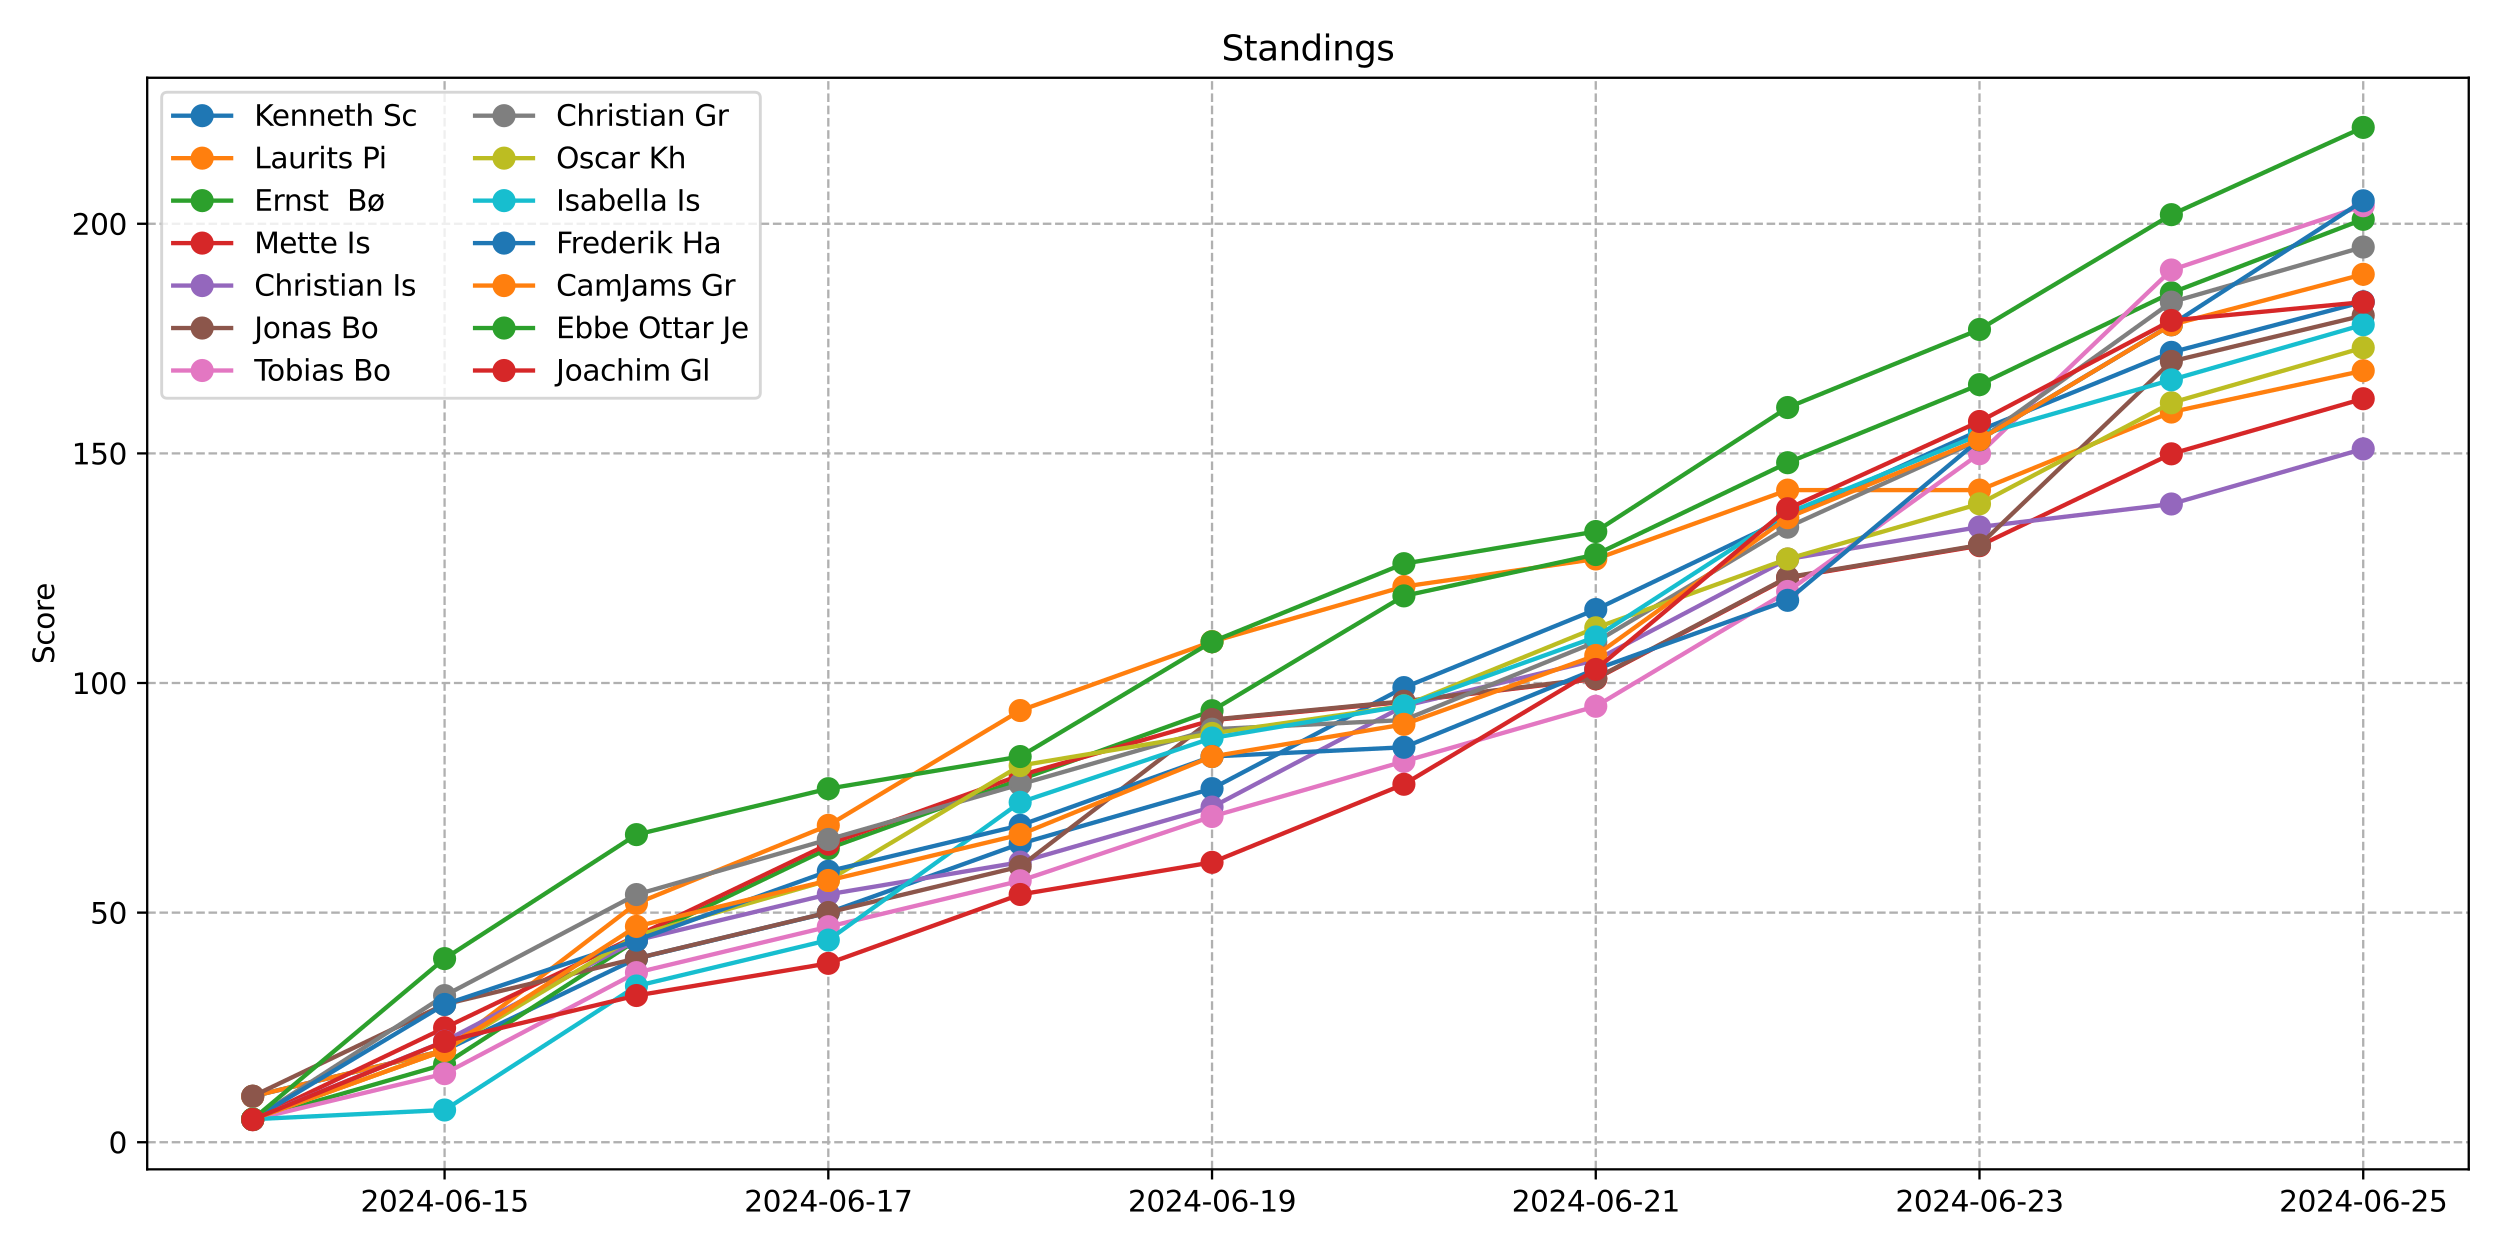 <?xml version="1.0" encoding="utf-8" standalone="no"?>
<!DOCTYPE svg PUBLIC "-//W3C//DTD SVG 1.1//EN"
  "http://www.w3.org/Graphics/SVG/1.1/DTD/svg11.dtd">
<svg xmlns:xlink="http://www.w3.org/1999/xlink" width="864pt" height="432pt" viewBox="0 0 864 432" xmlns="http://www.w3.org/2000/svg" version="1.1">
 <defs>
  <style type="text/css">*{stroke-linejoin: round; stroke-linecap: butt}</style>
 </defs>
 <g id="figure_1">
  <g id="patch_1">
   <path d="M 0 432 
L 864 432 
L 864 0 
L 0 0 
z
" style="fill: #ffffff"/>
  </g>
  <g id="axes_1">
   <g id="patch_2">
    <path d="M 50.87 404.12 
L 853.2 404.12 
L 853.2 26.88 
L 50.87 26.88 
z
" style="fill: #ffffff"/>
   </g>
   <g id="matplotlib.axis_1">
    <g id="xtick_1">
     <g id="line2d_1">
      <path d="M 153.648 404.12 
L 153.648 26.88 
" clip-path="url(#pcd24cdc8a6)" style="fill: none; stroke-dasharray: 2.96,1.28; stroke-dashoffset: 0; stroke: #b0b0b0; stroke-width: 0.8"/>
     </g>
     <g id="line2d_2">
      <defs>
       <path id="m25c3d65490" d="M 0 0 
L 0 3.5 
" style="stroke: #000000; stroke-width: 0.8"/>
      </defs>
      <g>
       <use xlink:href="#m25c3d65490" x="153.648" y="404.12" style="stroke: #000000; stroke-width: 0.8"/>
      </g>
     </g>
     <g id="text_1">
      <!-- 2024-06-15 -->
      <g transform="translate(124.59 418.718) scale(0.1 -0.1)">
       <defs>
        <path id="DejaVuSans-32" d="M 1228 531 
L 3431 531 
L 3431 0 
L 469 0 
L 469 531 
Q 828 903 1448 1529 
Q 2069 2156 2228 2338 
Q 2531 2678 2651 2914 
Q 2772 3150 2772 3378 
Q 2772 3750 2511 3984 
Q 2250 4219 1831 4219 
Q 1534 4219 1204 4116 
Q 875 4013 500 3803 
L 500 4441 
Q 881 4594 1212 4672 
Q 1544 4750 1819 4750 
Q 2544 4750 2975 4387 
Q 3406 4025 3406 3419 
Q 3406 3131 3298 2873 
Q 3191 2616 2906 2266 
Q 2828 2175 2409 1742 
Q 1991 1309 1228 531 
z
" transform="scale(0.016)"/>
        <path id="DejaVuSans-30" d="M 2034 4250 
Q 1547 4250 1301 3770 
Q 1056 3291 1056 2328 
Q 1056 1369 1301 889 
Q 1547 409 2034 409 
Q 2525 409 2770 889 
Q 3016 1369 3016 2328 
Q 3016 3291 2770 3770 
Q 2525 4250 2034 4250 
z
M 2034 4750 
Q 2819 4750 3233 4129 
Q 3647 3509 3647 2328 
Q 3647 1150 3233 529 
Q 2819 -91 2034 -91 
Q 1250 -91 836 529 
Q 422 1150 422 2328 
Q 422 3509 836 4129 
Q 1250 4750 2034 4750 
z
" transform="scale(0.016)"/>
        <path id="DejaVuSans-34" d="M 2419 4116 
L 825 1625 
L 2419 1625 
L 2419 4116 
z
M 2253 4666 
L 3047 4666 
L 3047 1625 
L 3713 1625 
L 3713 1100 
L 3047 1100 
L 3047 0 
L 2419 0 
L 2419 1100 
L 313 1100 
L 313 1709 
L 2253 4666 
z
" transform="scale(0.016)"/>
        <path id="DejaVuSans-2d" d="M 313 2009 
L 1997 2009 
L 1997 1497 
L 313 1497 
L 313 2009 
z
" transform="scale(0.016)"/>
        <path id="DejaVuSans-36" d="M 2113 2584 
Q 1688 2584 1439 2293 
Q 1191 2003 1191 1497 
Q 1191 994 1439 701 
Q 1688 409 2113 409 
Q 2538 409 2786 701 
Q 3034 994 3034 1497 
Q 3034 2003 2786 2293 
Q 2538 2584 2113 2584 
z
M 3366 4563 
L 3366 3988 
Q 3128 4100 2886 4159 
Q 2644 4219 2406 4219 
Q 1781 4219 1451 3797 
Q 1122 3375 1075 2522 
Q 1259 2794 1537 2939 
Q 1816 3084 2150 3084 
Q 2853 3084 3261 2657 
Q 3669 2231 3669 1497 
Q 3669 778 3244 343 
Q 2819 -91 2113 -91 
Q 1303 -91 875 529 
Q 447 1150 447 2328 
Q 447 3434 972 4092 
Q 1497 4750 2381 4750 
Q 2619 4750 2861 4703 
Q 3103 4656 3366 4563 
z
" transform="scale(0.016)"/>
        <path id="DejaVuSans-31" d="M 794 531 
L 1825 531 
L 1825 4091 
L 703 3866 
L 703 4441 
L 1819 4666 
L 2450 4666 
L 2450 531 
L 3481 531 
L 3481 0 
L 794 0 
L 794 531 
z
" transform="scale(0.016)"/>
        <path id="DejaVuSans-35" d="M 691 4666 
L 3169 4666 
L 3169 4134 
L 1269 4134 
L 1269 2991 
Q 1406 3038 1543 3061 
Q 1681 3084 1819 3084 
Q 2600 3084 3056 2656 
Q 3513 2228 3513 1497 
Q 3513 744 3044 326 
Q 2575 -91 1722 -91 
Q 1428 -91 1123 -41 
Q 819 9 494 109 
L 494 744 
Q 775 591 1075 516 
Q 1375 441 1709 441 
Q 2250 441 2565 725 
Q 2881 1009 2881 1497 
Q 2881 1984 2565 2268 
Q 2250 2553 1709 2553 
Q 1456 2553 1204 2497 
Q 953 2441 691 2322 
L 691 4666 
z
" transform="scale(0.016)"/>
       </defs>
       <use xlink:href="#DejaVuSans-32"/>
       <use xlink:href="#DejaVuSans-30" x="63.623"/>
       <use xlink:href="#DejaVuSans-32" x="127.246"/>
       <use xlink:href="#DejaVuSans-34" x="190.869"/>
       <use xlink:href="#DejaVuSans-2d" x="254.492"/>
       <use xlink:href="#DejaVuSans-30" x="290.576"/>
       <use xlink:href="#DejaVuSans-36" x="354.199"/>
       <use xlink:href="#DejaVuSans-2d" x="417.822"/>
       <use xlink:href="#DejaVuSans-31" x="453.906"/>
       <use xlink:href="#DejaVuSans-35" x="517.529"/>
      </g>
     </g>
    </g>
    <g id="xtick_2">
     <g id="line2d_3">
      <path d="M 286.264 404.12 
L 286.264 26.88 
" clip-path="url(#pcd24cdc8a6)" style="fill: none; stroke-dasharray: 2.96,1.28; stroke-dashoffset: 0; stroke: #b0b0b0; stroke-width: 0.8"/>
     </g>
     <g id="line2d_4">
      <g>
       <use xlink:href="#m25c3d65490" x="286.264" y="404.12" style="stroke: #000000; stroke-width: 0.8"/>
      </g>
     </g>
     <g id="text_2">
      <!-- 2024-06-17 -->
      <g transform="translate(257.207 418.718) scale(0.1 -0.1)">
       <defs>
        <path id="DejaVuSans-37" d="M 525 4666 
L 3525 4666 
L 3525 4397 
L 1831 0 
L 1172 0 
L 2766 4134 
L 525 4134 
L 525 4666 
z
" transform="scale(0.016)"/>
       </defs>
       <use xlink:href="#DejaVuSans-32"/>
       <use xlink:href="#DejaVuSans-30" x="63.623"/>
       <use xlink:href="#DejaVuSans-32" x="127.246"/>
       <use xlink:href="#DejaVuSans-34" x="190.869"/>
       <use xlink:href="#DejaVuSans-2d" x="254.492"/>
       <use xlink:href="#DejaVuSans-30" x="290.576"/>
       <use xlink:href="#DejaVuSans-36" x="354.199"/>
       <use xlink:href="#DejaVuSans-2d" x="417.822"/>
       <use xlink:href="#DejaVuSans-31" x="453.906"/>
       <use xlink:href="#DejaVuSans-37" x="517.529"/>
      </g>
     </g>
    </g>
    <g id="xtick_3">
     <g id="line2d_5">
      <path d="M 418.881 404.12 
L 418.881 26.88 
" clip-path="url(#pcd24cdc8a6)" style="fill: none; stroke-dasharray: 2.96,1.28; stroke-dashoffset: 0; stroke: #b0b0b0; stroke-width: 0.8"/>
     </g>
     <g id="line2d_6">
      <g>
       <use xlink:href="#m25c3d65490" x="418.881" y="404.12" style="stroke: #000000; stroke-width: 0.8"/>
      </g>
     </g>
     <g id="text_3">
      <!-- 2024-06-19 -->
      <g transform="translate(389.823 418.718) scale(0.1 -0.1)">
       <defs>
        <path id="DejaVuSans-39" d="M 703 97 
L 703 672 
Q 941 559 1184 500 
Q 1428 441 1663 441 
Q 2288 441 2617 861 
Q 2947 1281 2994 2138 
Q 2813 1869 2534 1725 
Q 2256 1581 1919 1581 
Q 1219 1581 811 2004 
Q 403 2428 403 3163 
Q 403 3881 828 4315 
Q 1253 4750 1959 4750 
Q 2769 4750 3195 4129 
Q 3622 3509 3622 2328 
Q 3622 1225 3098 567 
Q 2575 -91 1691 -91 
Q 1453 -91 1209 -44 
Q 966 3 703 97 
z
M 1959 2075 
Q 2384 2075 2632 2365 
Q 2881 2656 2881 3163 
Q 2881 3666 2632 3958 
Q 2384 4250 1959 4250 
Q 1534 4250 1286 3958 
Q 1038 3666 1038 3163 
Q 1038 2656 1286 2365 
Q 1534 2075 1959 2075 
z
" transform="scale(0.016)"/>
       </defs>
       <use xlink:href="#DejaVuSans-32"/>
       <use xlink:href="#DejaVuSans-30" x="63.623"/>
       <use xlink:href="#DejaVuSans-32" x="127.246"/>
       <use xlink:href="#DejaVuSans-34" x="190.869"/>
       <use xlink:href="#DejaVuSans-2d" x="254.492"/>
       <use xlink:href="#DejaVuSans-30" x="290.576"/>
       <use xlink:href="#DejaVuSans-36" x="354.199"/>
       <use xlink:href="#DejaVuSans-2d" x="417.822"/>
       <use xlink:href="#DejaVuSans-31" x="453.906"/>
       <use xlink:href="#DejaVuSans-39" x="517.529"/>
      </g>
     </g>
    </g>
    <g id="xtick_4">
     <g id="line2d_7">
      <path d="M 551.497 404.12 
L 551.497 26.88 
" clip-path="url(#pcd24cdc8a6)" style="fill: none; stroke-dasharray: 2.96,1.28; stroke-dashoffset: 0; stroke: #b0b0b0; stroke-width: 0.8"/>
     </g>
     <g id="line2d_8">
      <g>
       <use xlink:href="#m25c3d65490" x="551.497" y="404.12" style="stroke: #000000; stroke-width: 0.8"/>
      </g>
     </g>
     <g id="text_4">
      <!-- 2024-06-21 -->
      <g transform="translate(522.44 418.718) scale(0.1 -0.1)">
       <use xlink:href="#DejaVuSans-32"/>
       <use xlink:href="#DejaVuSans-30" x="63.623"/>
       <use xlink:href="#DejaVuSans-32" x="127.246"/>
       <use xlink:href="#DejaVuSans-34" x="190.869"/>
       <use xlink:href="#DejaVuSans-2d" x="254.492"/>
       <use xlink:href="#DejaVuSans-30" x="290.576"/>
       <use xlink:href="#DejaVuSans-36" x="354.199"/>
       <use xlink:href="#DejaVuSans-2d" x="417.822"/>
       <use xlink:href="#DejaVuSans-32" x="453.906"/>
       <use xlink:href="#DejaVuSans-31" x="517.529"/>
      </g>
     </g>
    </g>
    <g id="xtick_5">
     <g id="line2d_9">
      <path d="M 684.114 404.12 
L 684.114 26.88 
" clip-path="url(#pcd24cdc8a6)" style="fill: none; stroke-dasharray: 2.96,1.28; stroke-dashoffset: 0; stroke: #b0b0b0; stroke-width: 0.8"/>
     </g>
     <g id="line2d_10">
      <g>
       <use xlink:href="#m25c3d65490" x="684.114" y="404.12" style="stroke: #000000; stroke-width: 0.8"/>
      </g>
     </g>
     <g id="text_5">
      <!-- 2024-06-23 -->
      <g transform="translate(655.056 418.718) scale(0.1 -0.1)">
       <defs>
        <path id="DejaVuSans-33" d="M 2597 2516 
Q 3050 2419 3304 2112 
Q 3559 1806 3559 1356 
Q 3559 666 3084 287 
Q 2609 -91 1734 -91 
Q 1441 -91 1130 -33 
Q 819 25 488 141 
L 488 750 
Q 750 597 1062 519 
Q 1375 441 1716 441 
Q 2309 441 2620 675 
Q 2931 909 2931 1356 
Q 2931 1769 2642 2001 
Q 2353 2234 1838 2234 
L 1294 2234 
L 1294 2753 
L 1863 2753 
Q 2328 2753 2575 2939 
Q 2822 3125 2822 3475 
Q 2822 3834 2567 4026 
Q 2313 4219 1838 4219 
Q 1578 4219 1281 4162 
Q 984 4106 628 3988 
L 628 4550 
Q 988 4650 1302 4700 
Q 1616 4750 1894 4750 
Q 2613 4750 3031 4423 
Q 3450 4097 3450 3541 
Q 3450 3153 3228 2886 
Q 3006 2619 2597 2516 
z
" transform="scale(0.016)"/>
       </defs>
       <use xlink:href="#DejaVuSans-32"/>
       <use xlink:href="#DejaVuSans-30" x="63.623"/>
       <use xlink:href="#DejaVuSans-32" x="127.246"/>
       <use xlink:href="#DejaVuSans-34" x="190.869"/>
       <use xlink:href="#DejaVuSans-2d" x="254.492"/>
       <use xlink:href="#DejaVuSans-30" x="290.576"/>
       <use xlink:href="#DejaVuSans-36" x="354.199"/>
       <use xlink:href="#DejaVuSans-2d" x="417.822"/>
       <use xlink:href="#DejaVuSans-32" x="453.906"/>
       <use xlink:href="#DejaVuSans-33" x="517.529"/>
      </g>
     </g>
    </g>
    <g id="xtick_6">
     <g id="line2d_11">
      <path d="M 816.73 404.12 
L 816.73 26.88 
" clip-path="url(#pcd24cdc8a6)" style="fill: none; stroke-dasharray: 2.96,1.28; stroke-dashoffset: 0; stroke: #b0b0b0; stroke-width: 0.8"/>
     </g>
     <g id="line2d_12">
      <g>
       <use xlink:href="#m25c3d65490" x="816.73" y="404.12" style="stroke: #000000; stroke-width: 0.8"/>
      </g>
     </g>
     <g id="text_6">
      <!-- 2024-06-25 -->
      <g transform="translate(787.673 418.718) scale(0.1 -0.1)">
       <use xlink:href="#DejaVuSans-32"/>
       <use xlink:href="#DejaVuSans-30" x="63.623"/>
       <use xlink:href="#DejaVuSans-32" x="127.246"/>
       <use xlink:href="#DejaVuSans-34" x="190.869"/>
       <use xlink:href="#DejaVuSans-2d" x="254.492"/>
       <use xlink:href="#DejaVuSans-30" x="290.576"/>
       <use xlink:href="#DejaVuSans-36" x="354.199"/>
       <use xlink:href="#DejaVuSans-2d" x="417.822"/>
       <use xlink:href="#DejaVuSans-32" x="453.906"/>
       <use xlink:href="#DejaVuSans-35" x="517.529"/>
      </g>
     </g>
    </g>
   </g>
   <g id="matplotlib.axis_2">
    <g id="ytick_1">
     <g id="line2d_13">
      <path d="M 50.87 394.756 
L 853.2 394.756 
" clip-path="url(#pcd24cdc8a6)" style="fill: none; stroke-dasharray: 2.96,1.28; stroke-dashoffset: 0; stroke: #b0b0b0; stroke-width: 0.8"/>
     </g>
     <g id="line2d_14">
      <defs>
       <path id="ma2de7b7d06" d="M 0 0 
L -3.5 0 
" style="stroke: #000000; stroke-width: 0.8"/>
      </defs>
      <g>
       <use xlink:href="#ma2de7b7d06" x="50.87" y="394.756" style="stroke: #000000; stroke-width: 0.8"/>
      </g>
     </g>
     <g id="text_7">
      <!-- 0 -->
      <g transform="translate(37.508 398.555) scale(0.1 -0.1)">
       <use xlink:href="#DejaVuSans-30"/>
      </g>
     </g>
    </g>
    <g id="ytick_2">
     <g id="line2d_15">
      <path d="M 50.87 315.402 
L 853.2 315.402 
" clip-path="url(#pcd24cdc8a6)" style="fill: none; stroke-dasharray: 2.96,1.28; stroke-dashoffset: 0; stroke: #b0b0b0; stroke-width: 0.8"/>
     </g>
     <g id="line2d_16">
      <g>
       <use xlink:href="#ma2de7b7d06" x="50.87" y="315.402" style="stroke: #000000; stroke-width: 0.8"/>
      </g>
     </g>
     <g id="text_8">
      <!-- 50 -->
      <g transform="translate(31.145 319.201) scale(0.1 -0.1)">
       <use xlink:href="#DejaVuSans-35"/>
       <use xlink:href="#DejaVuSans-30" x="63.623"/>
      </g>
     </g>
    </g>
    <g id="ytick_3">
     <g id="line2d_17">
      <path d="M 50.87 236.047 
L 853.2 236.047 
" clip-path="url(#pcd24cdc8a6)" style="fill: none; stroke-dasharray: 2.96,1.28; stroke-dashoffset: 0; stroke: #b0b0b0; stroke-width: 0.8"/>
     </g>
     <g id="line2d_18">
      <g>
       <use xlink:href="#ma2de7b7d06" x="50.87" y="236.047" style="stroke: #000000; stroke-width: 0.8"/>
      </g>
     </g>
     <g id="text_9">
      <!-- 100 -->
      <g transform="translate(24.782 239.846) scale(0.1 -0.1)">
       <use xlink:href="#DejaVuSans-31"/>
       <use xlink:href="#DejaVuSans-30" x="63.623"/>
       <use xlink:href="#DejaVuSans-30" x="127.246"/>
      </g>
     </g>
    </g>
    <g id="ytick_4">
     <g id="line2d_19">
      <path d="M 50.87 156.692 
L 853.2 156.692 
" clip-path="url(#pcd24cdc8a6)" style="fill: none; stroke-dasharray: 2.96,1.28; stroke-dashoffset: 0; stroke: #b0b0b0; stroke-width: 0.8"/>
     </g>
     <g id="line2d_20">
      <g>
       <use xlink:href="#ma2de7b7d06" x="50.87" y="156.692" style="stroke: #000000; stroke-width: 0.8"/>
      </g>
     </g>
     <g id="text_10">
      <!-- 150 -->
      <g transform="translate(24.782 160.491) scale(0.1 -0.1)">
       <use xlink:href="#DejaVuSans-31"/>
       <use xlink:href="#DejaVuSans-35" x="63.623"/>
       <use xlink:href="#DejaVuSans-30" x="127.246"/>
      </g>
     </g>
    </g>
    <g id="ytick_5">
     <g id="line2d_21">
      <path d="M 50.87 77.337 
L 853.2 77.337 
" clip-path="url(#pcd24cdc8a6)" style="fill: none; stroke-dasharray: 2.96,1.28; stroke-dashoffset: 0; stroke: #b0b0b0; stroke-width: 0.8"/>
     </g>
     <g id="line2d_22">
      <g>
       <use xlink:href="#ma2de7b7d06" x="50.87" y="77.337" style="stroke: #000000; stroke-width: 0.8"/>
      </g>
     </g>
     <g id="text_11">
      <!-- 200 -->
      <g transform="translate(24.782 81.137) scale(0.1 -0.1)">
       <use xlink:href="#DejaVuSans-32"/>
       <use xlink:href="#DejaVuSans-30" x="63.623"/>
       <use xlink:href="#DejaVuSans-30" x="127.246"/>
      </g>
     </g>
    </g>
    <g id="text_12">
     <!-- Score -->
     <g transform="translate(18.703 229.502) rotate(-90) scale(0.1 -0.1)">
      <defs>
       <path id="DejaVuSans-53" d="M 3425 4513 
L 3425 3897 
Q 3066 4069 2747 4153 
Q 2428 4238 2131 4238 
Q 1616 4238 1336 4038 
Q 1056 3838 1056 3469 
Q 1056 3159 1242 3001 
Q 1428 2844 1947 2747 
L 2328 2669 
Q 3034 2534 3370 2195 
Q 3706 1856 3706 1288 
Q 3706 609 3251 259 
Q 2797 -91 1919 -91 
Q 1588 -91 1214 -16 
Q 841 59 441 206 
L 441 856 
Q 825 641 1194 531 
Q 1563 422 1919 422 
Q 2459 422 2753 634 
Q 3047 847 3047 1241 
Q 3047 1584 2836 1778 
Q 2625 1972 2144 2069 
L 1759 2144 
Q 1053 2284 737 2584 
Q 422 2884 422 3419 
Q 422 4038 858 4394 
Q 1294 4750 2059 4750 
Q 2388 4750 2728 4690 
Q 3069 4631 3425 4513 
z
" transform="scale(0.016)"/>
       <path id="DejaVuSans-63" d="M 3122 3366 
L 3122 2828 
Q 2878 2963 2633 3030 
Q 2388 3097 2138 3097 
Q 1578 3097 1268 2742 
Q 959 2388 959 1747 
Q 959 1106 1268 751 
Q 1578 397 2138 397 
Q 2388 397 2633 464 
Q 2878 531 3122 666 
L 3122 134 
Q 2881 22 2623 -34 
Q 2366 -91 2075 -91 
Q 1284 -91 818 406 
Q 353 903 353 1747 
Q 353 2603 823 3093 
Q 1294 3584 2113 3584 
Q 2378 3584 2631 3529 
Q 2884 3475 3122 3366 
z
" transform="scale(0.016)"/>
       <path id="DejaVuSans-6f" d="M 1959 3097 
Q 1497 3097 1228 2736 
Q 959 2375 959 1747 
Q 959 1119 1226 758 
Q 1494 397 1959 397 
Q 2419 397 2687 759 
Q 2956 1122 2956 1747 
Q 2956 2369 2687 2733 
Q 2419 3097 1959 3097 
z
M 1959 3584 
Q 2709 3584 3137 3096 
Q 3566 2609 3566 1747 
Q 3566 888 3137 398 
Q 2709 -91 1959 -91 
Q 1206 -91 779 398 
Q 353 888 353 1747 
Q 353 2609 779 3096 
Q 1206 3584 1959 3584 
z
" transform="scale(0.016)"/>
       <path id="DejaVuSans-72" d="M 2631 2963 
Q 2534 3019 2420 3045 
Q 2306 3072 2169 3072 
Q 1681 3072 1420 2755 
Q 1159 2438 1159 1844 
L 1159 0 
L 581 0 
L 581 3500 
L 1159 3500 
L 1159 2956 
Q 1341 3275 1631 3429 
Q 1922 3584 2338 3584 
Q 2397 3584 2469 3576 
Q 2541 3569 2628 3553 
L 2631 2963 
z
" transform="scale(0.016)"/>
       <path id="DejaVuSans-65" d="M 3597 1894 
L 3597 1613 
L 953 1613 
Q 991 1019 1311 708 
Q 1631 397 2203 397 
Q 2534 397 2845 478 
Q 3156 559 3463 722 
L 3463 178 
Q 3153 47 2828 -22 
Q 2503 -91 2169 -91 
Q 1331 -91 842 396 
Q 353 884 353 1716 
Q 353 2575 817 3079 
Q 1281 3584 2069 3584 
Q 2775 3584 3186 3129 
Q 3597 2675 3597 1894 
z
M 3022 2063 
Q 3016 2534 2758 2815 
Q 2500 3097 2075 3097 
Q 1594 3097 1305 2825 
Q 1016 2553 972 2059 
L 3022 2063 
z
" transform="scale(0.016)"/>
      </defs>
      <use xlink:href="#DejaVuSans-53"/>
      <use xlink:href="#DejaVuSans-63" x="63.477"/>
      <use xlink:href="#DejaVuSans-6f" x="118.457"/>
      <use xlink:href="#DejaVuSans-72" x="179.639"/>
      <use xlink:href="#DejaVuSans-65" x="218.502"/>
     </g>
    </g>
   </g>
   <g id="line2d_23">
    <path d="M 87.34 378.882 
L 153.648 363.011 
L 219.956 331.269 
L 286.264 315.398 
L 352.573 291.592 
L 418.881 272.547 
L 485.189 237.631 
L 551.497 210.65 
L 617.806 178.908 
L 684.114 148.753 
L 750.422 121.773 
L 816.73 104.315 
" clip-path="url(#pcd24cdc8a6)" style="fill: none; stroke: #1f77b4; stroke-width: 1.5; stroke-linecap: square"/>
    <defs>
     <path id="m3e96c508e1" d="M 0 3.5 
C 0.928 3.5 1.819 3.131 2.475 2.475 
C 3.131 1.819 3.5 0.928 3.5 0 
C 3.5 -0.928 3.131 -1.819 2.475 -2.475 
C 1.819 -3.131 0.928 -3.5 0 -3.5 
C -0.928 -3.5 -1.819 -3.131 -2.475 -2.475 
C -3.131 -1.819 -3.5 -0.928 -3.5 0 
C -3.5 0.928 -3.131 1.819 -2.475 2.475 
C -1.819 3.131 -0.928 3.5 0 3.5 
z
" style="stroke: #1f77b4"/>
    </defs>
    <g clip-path="url(#pcd24cdc8a6)">
     <use xlink:href="#m3e96c508e1" x="87.34" y="378.882" style="fill: #1f77b4; stroke: #1f77b4"/>
     <use xlink:href="#m3e96c508e1" x="153.648" y="363.011" style="fill: #1f77b4; stroke: #1f77b4"/>
     <use xlink:href="#m3e96c508e1" x="219.956" y="331.269" style="fill: #1f77b4; stroke: #1f77b4"/>
     <use xlink:href="#m3e96c508e1" x="286.264" y="315.398" style="fill: #1f77b4; stroke: #1f77b4"/>
     <use xlink:href="#m3e96c508e1" x="352.573" y="291.592" style="fill: #1f77b4; stroke: #1f77b4"/>
     <use xlink:href="#m3e96c508e1" x="418.881" y="272.547" style="fill: #1f77b4; stroke: #1f77b4"/>
     <use xlink:href="#m3e96c508e1" x="485.189" y="237.631" style="fill: #1f77b4; stroke: #1f77b4"/>
     <use xlink:href="#m3e96c508e1" x="551.497" y="210.65" style="fill: #1f77b4; stroke: #1f77b4"/>
     <use xlink:href="#m3e96c508e1" x="617.806" y="178.908" style="fill: #1f77b4; stroke: #1f77b4"/>
     <use xlink:href="#m3e96c508e1" x="684.114" y="148.753" style="fill: #1f77b4; stroke: #1f77b4"/>
     <use xlink:href="#m3e96c508e1" x="750.422" y="121.773" style="fill: #1f77b4; stroke: #1f77b4"/>
     <use xlink:href="#m3e96c508e1" x="816.73" y="104.315" style="fill: #1f77b4; stroke: #1f77b4"/>
    </g>
   </g>
   <g id="line2d_24">
    <path d="M 87.34 378.879 
L 153.648 363.008 
L 219.956 312.221 
L 286.264 285.24 
L 352.573 245.563 
L 418.881 221.756 
L 485.189 202.711 
L 551.497 193.189 
L 617.806 169.382 
L 684.114 169.382 
L 750.422 142.402 
L 816.73 128.118 
" clip-path="url(#pcd24cdc8a6)" style="fill: none; stroke: #ff7f0e; stroke-width: 1.5; stroke-linecap: square"/>
    <defs>
     <path id="m53bdc5c4bd" d="M 0 3.5 
C 0.928 3.5 1.819 3.131 2.475 2.475 
C 3.131 1.819 3.5 0.928 3.5 0 
C 3.5 -0.928 3.131 -1.819 2.475 -2.475 
C 1.819 -3.131 0.928 -3.5 0 -3.5 
C -0.928 -3.5 -1.819 -3.131 -2.475 -2.475 
C -3.131 -1.819 -3.5 -0.928 -3.5 0 
C -3.5 0.928 -3.131 1.819 -2.475 2.475 
C -1.819 3.131 -0.928 3.5 0 3.5 
z
" style="stroke: #ff7f0e"/>
    </defs>
    <g clip-path="url(#pcd24cdc8a6)">
     <use xlink:href="#m53bdc5c4bd" x="87.34" y="378.879" style="fill: #ff7f0e; stroke: #ff7f0e"/>
     <use xlink:href="#m53bdc5c4bd" x="153.648" y="363.008" style="fill: #ff7f0e; stroke: #ff7f0e"/>
     <use xlink:href="#m53bdc5c4bd" x="219.956" y="312.221" style="fill: #ff7f0e; stroke: #ff7f0e"/>
     <use xlink:href="#m53bdc5c4bd" x="286.264" y="285.24" style="fill: #ff7f0e; stroke: #ff7f0e"/>
     <use xlink:href="#m53bdc5c4bd" x="352.573" y="245.563" style="fill: #ff7f0e; stroke: #ff7f0e"/>
     <use xlink:href="#m53bdc5c4bd" x="418.881" y="221.756" style="fill: #ff7f0e; stroke: #ff7f0e"/>
     <use xlink:href="#m53bdc5c4bd" x="485.189" y="202.711" style="fill: #ff7f0e; stroke: #ff7f0e"/>
     <use xlink:href="#m53bdc5c4bd" x="551.497" y="193.189" style="fill: #ff7f0e; stroke: #ff7f0e"/>
     <use xlink:href="#m53bdc5c4bd" x="617.806" y="169.382" style="fill: #ff7f0e; stroke: #ff7f0e"/>
     <use xlink:href="#m53bdc5c4bd" x="684.114" y="169.382" style="fill: #ff7f0e; stroke: #ff7f0e"/>
     <use xlink:href="#m53bdc5c4bd" x="750.422" y="142.402" style="fill: #ff7f0e; stroke: #ff7f0e"/>
     <use xlink:href="#m53bdc5c4bd" x="816.73" y="128.118" style="fill: #ff7f0e; stroke: #ff7f0e"/>
    </g>
   </g>
   <g id="line2d_25">
    <path d="M 87.34 386.865 
L 153.648 367.82 
L 219.956 324.968 
L 286.264 293.226 
L 352.573 269.42 
L 418.881 245.614 
L 485.189 205.936 
L 551.497 191.652 
L 617.806 159.911 
L 684.114 132.93 
L 750.422 101.188 
L 816.73 75.795 
" clip-path="url(#pcd24cdc8a6)" style="fill: none; stroke: #2ca02c; stroke-width: 1.5; stroke-linecap: square"/>
    <defs>
     <path id="m48d5d112fe" d="M 0 3.5 
C 0.928 3.5 1.819 3.131 2.475 2.475 
C 3.131 1.819 3.5 0.928 3.5 0 
C 3.5 -0.928 3.131 -1.819 2.475 -2.475 
C 1.819 -3.131 0.928 -3.5 0 -3.5 
C -0.928 -3.5 -1.819 -3.131 -2.475 -2.475 
C -3.131 -1.819 -3.5 -0.928 -3.5 0 
C -3.5 0.928 -3.131 1.819 -2.475 2.475 
C -1.819 3.131 -0.928 3.5 0 3.5 
z
" style="stroke: #2ca02c"/>
    </defs>
    <g clip-path="url(#pcd24cdc8a6)">
     <use xlink:href="#m48d5d112fe" x="87.34" y="386.865" style="fill: #2ca02c; stroke: #2ca02c"/>
     <use xlink:href="#m48d5d112fe" x="153.648" y="367.82" style="fill: #2ca02c; stroke: #2ca02c"/>
     <use xlink:href="#m48d5d112fe" x="219.956" y="324.968" style="fill: #2ca02c; stroke: #2ca02c"/>
     <use xlink:href="#m48d5d112fe" x="286.264" y="293.226" style="fill: #2ca02c; stroke: #2ca02c"/>
     <use xlink:href="#m48d5d112fe" x="352.573" y="269.42" style="fill: #2ca02c; stroke: #2ca02c"/>
     <use xlink:href="#m48d5d112fe" x="418.881" y="245.614" style="fill: #2ca02c; stroke: #2ca02c"/>
     <use xlink:href="#m48d5d112fe" x="485.189" y="205.936" style="fill: #2ca02c; stroke: #2ca02c"/>
     <use xlink:href="#m48d5d112fe" x="551.497" y="191.652" style="fill: #2ca02c; stroke: #2ca02c"/>
     <use xlink:href="#m48d5d112fe" x="617.806" y="159.911" style="fill: #2ca02c; stroke: #2ca02c"/>
     <use xlink:href="#m48d5d112fe" x="684.114" y="132.93" style="fill: #2ca02c; stroke: #2ca02c"/>
     <use xlink:href="#m48d5d112fe" x="750.422" y="101.188" style="fill: #2ca02c; stroke: #2ca02c"/>
     <use xlink:href="#m48d5d112fe" x="816.73" y="75.795" style="fill: #2ca02c; stroke: #2ca02c"/>
    </g>
   </g>
   <g id="line2d_26">
    <path d="M 87.34 386.973 
L 153.648 355.231 
L 219.956 323.489 
L 286.264 291.747 
L 352.573 267.941 
L 418.881 248.895 
L 485.189 242.547 
L 551.497 234.612 
L 617.806 199.696 
L 684.114 188.586 
L 750.422 156.844 
L 816.73 137.799 
" clip-path="url(#pcd24cdc8a6)" style="fill: none; stroke: #d62728; stroke-width: 1.5; stroke-linecap: square"/>
    <defs>
     <path id="md3e93e8f96" d="M 0 3.5 
C 0.928 3.5 1.819 3.131 2.475 2.475 
C 3.131 1.819 3.5 0.928 3.5 0 
C 3.5 -0.928 3.131 -1.819 2.475 -2.475 
C 1.819 -3.131 0.928 -3.5 0 -3.5 
C -0.928 -3.5 -1.819 -3.131 -2.475 -2.475 
C -3.131 -1.819 -3.5 -0.928 -3.5 0 
C -3.5 0.928 -3.131 1.819 -2.475 2.475 
C -1.819 3.131 -0.928 3.5 0 3.5 
z
" style="stroke: #d62728"/>
    </defs>
    <g clip-path="url(#pcd24cdc8a6)">
     <use xlink:href="#md3e93e8f96" x="87.34" y="386.973" style="fill: #d62728; stroke: #d62728"/>
     <use xlink:href="#md3e93e8f96" x="153.648" y="355.231" style="fill: #d62728; stroke: #d62728"/>
     <use xlink:href="#md3e93e8f96" x="219.956" y="323.489" style="fill: #d62728; stroke: #d62728"/>
     <use xlink:href="#md3e93e8f96" x="286.264" y="291.747" style="fill: #d62728; stroke: #d62728"/>
     <use xlink:href="#md3e93e8f96" x="352.573" y="267.941" style="fill: #d62728; stroke: #d62728"/>
     <use xlink:href="#md3e93e8f96" x="418.881" y="248.895" style="fill: #d62728; stroke: #d62728"/>
     <use xlink:href="#md3e93e8f96" x="485.189" y="242.547" style="fill: #d62728; stroke: #d62728"/>
     <use xlink:href="#md3e93e8f96" x="551.497" y="234.612" style="fill: #d62728; stroke: #d62728"/>
     <use xlink:href="#md3e93e8f96" x="617.806" y="199.696" style="fill: #d62728; stroke: #d62728"/>
     <use xlink:href="#md3e93e8f96" x="684.114" y="188.586" style="fill: #d62728; stroke: #d62728"/>
     <use xlink:href="#md3e93e8f96" x="750.422" y="156.844" style="fill: #d62728; stroke: #d62728"/>
     <use xlink:href="#md3e93e8f96" x="816.73" y="137.799" style="fill: #d62728; stroke: #d62728"/>
    </g>
   </g>
   <g id="line2d_27">
    <path d="M 87.34 386.848 
L 153.648 359.868 
L 219.956 324.952 
L 286.264 309.081 
L 352.573 297.971 
L 418.881 278.926 
L 485.189 244.01 
L 551.497 228.139 
L 617.806 193.223 
L 684.114 182.113 
L 750.422 174.178 
L 816.73 155.132 
" clip-path="url(#pcd24cdc8a6)" style="fill: none; stroke: #9467bd; stroke-width: 1.5; stroke-linecap: square"/>
    <defs>
     <path id="ma27a793431" d="M 0 3.5 
C 0.928 3.5 1.819 3.131 2.475 2.475 
C 3.131 1.819 3.5 0.928 3.5 0 
C 3.5 -0.928 3.131 -1.819 2.475 -2.475 
C 1.819 -3.131 0.928 -3.5 0 -3.5 
C -0.928 -3.5 -1.819 -3.131 -2.475 -2.475 
C -3.131 -1.819 -3.5 -0.928 -3.5 0 
C -3.5 0.928 -3.131 1.819 -2.475 2.475 
C -1.819 3.131 -0.928 3.5 0 3.5 
z
" style="stroke: #9467bd"/>
    </defs>
    <g clip-path="url(#pcd24cdc8a6)">
     <use xlink:href="#ma27a793431" x="87.34" y="386.848" style="fill: #9467bd; stroke: #9467bd"/>
     <use xlink:href="#ma27a793431" x="153.648" y="359.868" style="fill: #9467bd; stroke: #9467bd"/>
     <use xlink:href="#ma27a793431" x="219.956" y="324.952" style="fill: #9467bd; stroke: #9467bd"/>
     <use xlink:href="#ma27a793431" x="286.264" y="309.081" style="fill: #9467bd; stroke: #9467bd"/>
     <use xlink:href="#ma27a793431" x="352.573" y="297.971" style="fill: #9467bd; stroke: #9467bd"/>
     <use xlink:href="#ma27a793431" x="418.881" y="278.926" style="fill: #9467bd; stroke: #9467bd"/>
     <use xlink:href="#ma27a793431" x="485.189" y="244.01" style="fill: #9467bd; stroke: #9467bd"/>
     <use xlink:href="#ma27a793431" x="551.497" y="228.139" style="fill: #9467bd; stroke: #9467bd"/>
     <use xlink:href="#ma27a793431" x="617.806" y="193.223" style="fill: #9467bd; stroke: #9467bd"/>
     <use xlink:href="#ma27a793431" x="684.114" y="182.113" style="fill: #9467bd; stroke: #9467bd"/>
     <use xlink:href="#ma27a793431" x="750.422" y="174.178" style="fill: #9467bd; stroke: #9467bd"/>
     <use xlink:href="#ma27a793431" x="816.73" y="155.132" style="fill: #9467bd; stroke: #9467bd"/>
    </g>
   </g>
   <g id="line2d_28">
    <path d="M 87.34 378.834 
L 153.648 347.093 
L 219.956 331.222 
L 286.264 315.351 
L 352.573 299.48 
L 418.881 248.693 
L 485.189 242.344 
L 551.497 234.409 
L 617.806 199.493 
L 684.114 188.383 
L 750.422 124.899 
L 816.73 109.028 
" clip-path="url(#pcd24cdc8a6)" style="fill: none; stroke: #8c564b; stroke-width: 1.5; stroke-linecap: square"/>
    <defs>
     <path id="m3bc50ce7e8" d="M 0 3.5 
C 0.928 3.5 1.819 3.131 2.475 2.475 
C 3.131 1.819 3.5 0.928 3.5 0 
C 3.5 -0.928 3.131 -1.819 2.475 -2.475 
C 1.819 -3.131 0.928 -3.5 0 -3.5 
C -0.928 -3.5 -1.819 -3.131 -2.475 -2.475 
C -3.131 -1.819 -3.5 -0.928 -3.5 0 
C -3.5 0.928 -3.131 1.819 -2.475 2.475 
C -1.819 3.131 -0.928 3.5 0 3.5 
z
" style="stroke: #8c564b"/>
    </defs>
    <g clip-path="url(#pcd24cdc8a6)">
     <use xlink:href="#m3bc50ce7e8" x="87.34" y="378.834" style="fill: #8c564b; stroke: #8c564b"/>
     <use xlink:href="#m3bc50ce7e8" x="153.648" y="347.093" style="fill: #8c564b; stroke: #8c564b"/>
     <use xlink:href="#m3bc50ce7e8" x="219.956" y="331.222" style="fill: #8c564b; stroke: #8c564b"/>
     <use xlink:href="#m3bc50ce7e8" x="286.264" y="315.351" style="fill: #8c564b; stroke: #8c564b"/>
     <use xlink:href="#m3bc50ce7e8" x="352.573" y="299.48" style="fill: #8c564b; stroke: #8c564b"/>
     <use xlink:href="#m3bc50ce7e8" x="418.881" y="248.693" style="fill: #8c564b; stroke: #8c564b"/>
     <use xlink:href="#m3bc50ce7e8" x="485.189" y="242.344" style="fill: #8c564b; stroke: #8c564b"/>
     <use xlink:href="#m3bc50ce7e8" x="551.497" y="234.409" style="fill: #8c564b; stroke: #8c564b"/>
     <use xlink:href="#m3bc50ce7e8" x="617.806" y="199.493" style="fill: #8c564b; stroke: #8c564b"/>
     <use xlink:href="#m3bc50ce7e8" x="684.114" y="188.383" style="fill: #8c564b; stroke: #8c564b"/>
     <use xlink:href="#m3bc50ce7e8" x="750.422" y="124.899" style="fill: #8c564b; stroke: #8c564b"/>
     <use xlink:href="#m3bc50ce7e8" x="816.73" y="109.028" style="fill: #8c564b; stroke: #8c564b"/>
    </g>
   </g>
   <g id="line2d_29">
    <path d="M 87.34 386.926 
L 153.648 371.055 
L 219.956 336.139 
L 286.264 320.268 
L 352.573 304.397 
L 418.881 282.178 
L 485.189 263.133 
L 551.497 244.087 
L 617.806 204.41 
L 684.114 156.797 
L 750.422 93.313 
L 816.73 71.094 
" clip-path="url(#pcd24cdc8a6)" style="fill: none; stroke: #e377c2; stroke-width: 1.5; stroke-linecap: square"/>
    <defs>
     <path id="mc121643012" d="M 0 3.5 
C 0.928 3.5 1.819 3.131 2.475 2.475 
C 3.131 1.819 3.5 0.928 3.5 0 
C 3.5 -0.928 3.131 -1.819 2.475 -2.475 
C 1.819 -3.131 0.928 -3.5 0 -3.5 
C -0.928 -3.5 -1.819 -3.131 -2.475 -2.475 
C -3.131 -1.819 -3.5 -0.928 -3.5 0 
C -3.5 0.928 -3.131 1.819 -2.475 2.475 
C -1.819 3.131 -0.928 3.5 0 3.5 
z
" style="stroke: #e377c2"/>
    </defs>
    <g clip-path="url(#pcd24cdc8a6)">
     <use xlink:href="#mc121643012" x="87.34" y="386.926" style="fill: #e377c2; stroke: #e377c2"/>
     <use xlink:href="#mc121643012" x="153.648" y="371.055" style="fill: #e377c2; stroke: #e377c2"/>
     <use xlink:href="#mc121643012" x="219.956" y="336.139" style="fill: #e377c2; stroke: #e377c2"/>
     <use xlink:href="#mc121643012" x="286.264" y="320.268" style="fill: #e377c2; stroke: #e377c2"/>
     <use xlink:href="#mc121643012" x="352.573" y="304.397" style="fill: #e377c2; stroke: #e377c2"/>
     <use xlink:href="#mc121643012" x="418.881" y="282.178" style="fill: #e377c2; stroke: #e377c2"/>
     <use xlink:href="#mc121643012" x="485.189" y="263.133" style="fill: #e377c2; stroke: #e377c2"/>
     <use xlink:href="#mc121643012" x="551.497" y="244.087" style="fill: #e377c2; stroke: #e377c2"/>
     <use xlink:href="#mc121643012" x="617.806" y="204.41" style="fill: #e377c2; stroke: #e377c2"/>
     <use xlink:href="#mc121643012" x="684.114" y="156.797" style="fill: #e377c2; stroke: #e377c2"/>
     <use xlink:href="#mc121643012" x="750.422" y="93.313" style="fill: #e377c2; stroke: #e377c2"/>
     <use xlink:href="#mc121643012" x="816.73" y="71.094" style="fill: #e377c2; stroke: #e377c2"/>
    </g>
   </g>
   <g id="line2d_30">
    <path d="M 87.34 386.925 
L 153.648 344.074 
L 219.956 309.157 
L 286.264 290.112 
L 352.573 271.067 
L 418.881 252.022 
L 485.189 248.848 
L 551.497 221.867 
L 617.806 182.19 
L 684.114 152.035 
L 750.422 104.422 
L 816.73 85.377 
" clip-path="url(#pcd24cdc8a6)" style="fill: none; stroke: #7f7f7f; stroke-width: 1.5; stroke-linecap: square"/>
    <defs>
     <path id="m7c87f42b06" d="M 0 3.5 
C 0.928 3.5 1.819 3.131 2.475 2.475 
C 3.131 1.819 3.5 0.928 3.5 0 
C 3.5 -0.928 3.131 -1.819 2.475 -2.475 
C 1.819 -3.131 0.928 -3.5 0 -3.5 
C -0.928 -3.5 -1.819 -3.131 -2.475 -2.475 
C -3.131 -1.819 -3.5 -0.928 -3.5 0 
C -3.5 0.928 -3.131 1.819 -2.475 2.475 
C -1.819 3.131 -0.928 3.5 0 3.5 
z
" style="stroke: #7f7f7f"/>
    </defs>
    <g clip-path="url(#pcd24cdc8a6)">
     <use xlink:href="#m7c87f42b06" x="87.34" y="386.925" style="fill: #7f7f7f; stroke: #7f7f7f"/>
     <use xlink:href="#m7c87f42b06" x="153.648" y="344.074" style="fill: #7f7f7f; stroke: #7f7f7f"/>
     <use xlink:href="#m7c87f42b06" x="219.956" y="309.157" style="fill: #7f7f7f; stroke: #7f7f7f"/>
     <use xlink:href="#m7c87f42b06" x="286.264" y="290.112" style="fill: #7f7f7f; stroke: #7f7f7f"/>
     <use xlink:href="#m7c87f42b06" x="352.573" y="271.067" style="fill: #7f7f7f; stroke: #7f7f7f"/>
     <use xlink:href="#m7c87f42b06" x="418.881" y="252.022" style="fill: #7f7f7f; stroke: #7f7f7f"/>
     <use xlink:href="#m7c87f42b06" x="485.189" y="248.848" style="fill: #7f7f7f; stroke: #7f7f7f"/>
     <use xlink:href="#m7c87f42b06" x="551.497" y="221.867" style="fill: #7f7f7f; stroke: #7f7f7f"/>
     <use xlink:href="#m7c87f42b06" x="617.806" y="182.19" style="fill: #7f7f7f; stroke: #7f7f7f"/>
     <use xlink:href="#m7c87f42b06" x="684.114" y="152.035" style="fill: #7f7f7f; stroke: #7f7f7f"/>
     <use xlink:href="#m7c87f42b06" x="750.422" y="104.422" style="fill: #7f7f7f; stroke: #7f7f7f"/>
     <use xlink:href="#m7c87f42b06" x="816.73" y="85.377" style="fill: #7f7f7f; stroke: #7f7f7f"/>
    </g>
   </g>
   <g id="line2d_31">
    <path d="M 87.34 386.789 
L 153.648 362.983 
L 219.956 323.305 
L 286.264 304.26 
L 352.573 264.583 
L 418.881 253.473 
L 485.189 243.951 
L 551.497 216.97 
L 617.806 193.164 
L 684.114 174.118 
L 750.422 139.202 
L 816.73 120.157 
" clip-path="url(#pcd24cdc8a6)" style="fill: none; stroke: #bcbd22; stroke-width: 1.5; stroke-linecap: square"/>
    <defs>
     <path id="mc6a3364c9a" d="M 0 3.5 
C 0.928 3.5 1.819 3.131 2.475 2.475 
C 3.131 1.819 3.5 0.928 3.5 0 
C 3.5 -0.928 3.131 -1.819 2.475 -2.475 
C 1.819 -3.131 0.928 -3.5 0 -3.5 
C -0.928 -3.5 -1.819 -3.131 -2.475 -2.475 
C -3.131 -1.819 -3.5 -0.928 -3.5 0 
C -3.5 0.928 -3.131 1.819 -2.475 2.475 
C -1.819 3.131 -0.928 3.5 0 3.5 
z
" style="stroke: #bcbd22"/>
    </defs>
    <g clip-path="url(#pcd24cdc8a6)">
     <use xlink:href="#mc6a3364c9a" x="87.34" y="386.789" style="fill: #bcbd22; stroke: #bcbd22"/>
     <use xlink:href="#mc6a3364c9a" x="153.648" y="362.983" style="fill: #bcbd22; stroke: #bcbd22"/>
     <use xlink:href="#mc6a3364c9a" x="219.956" y="323.305" style="fill: #bcbd22; stroke: #bcbd22"/>
     <use xlink:href="#mc6a3364c9a" x="286.264" y="304.26" style="fill: #bcbd22; stroke: #bcbd22"/>
     <use xlink:href="#mc6a3364c9a" x="352.573" y="264.583" style="fill: #bcbd22; stroke: #bcbd22"/>
     <use xlink:href="#mc6a3364c9a" x="418.881" y="253.473" style="fill: #bcbd22; stroke: #bcbd22"/>
     <use xlink:href="#mc6a3364c9a" x="485.189" y="243.951" style="fill: #bcbd22; stroke: #bcbd22"/>
     <use xlink:href="#mc6a3364c9a" x="551.497" y="216.97" style="fill: #bcbd22; stroke: #bcbd22"/>
     <use xlink:href="#mc6a3364c9a" x="617.806" y="193.164" style="fill: #bcbd22; stroke: #bcbd22"/>
     <use xlink:href="#mc6a3364c9a" x="684.114" y="174.118" style="fill: #bcbd22; stroke: #bcbd22"/>
     <use xlink:href="#mc6a3364c9a" x="750.422" y="139.202" style="fill: #bcbd22; stroke: #bcbd22"/>
     <use xlink:href="#mc6a3364c9a" x="816.73" y="120.157" style="fill: #bcbd22; stroke: #bcbd22"/>
    </g>
   </g>
   <g id="line2d_32">
    <path d="M 87.34 386.792 
L 153.648 383.618 
L 219.956 340.767 
L 286.264 324.896 
L 352.573 277.283 
L 418.881 255.063 
L 485.189 243.954 
L 551.497 220.147 
L 617.806 177.296 
L 684.114 150.315 
L 750.422 131.27 
L 816.73 112.225 
" clip-path="url(#pcd24cdc8a6)" style="fill: none; stroke: #17becf; stroke-width: 1.5; stroke-linecap: square"/>
    <defs>
     <path id="mcc5f40fe5b" d="M 0 3.5 
C 0.928 3.5 1.819 3.131 2.475 2.475 
C 3.131 1.819 3.5 0.928 3.5 0 
C 3.5 -0.928 3.131 -1.819 2.475 -2.475 
C 1.819 -3.131 0.928 -3.5 0 -3.5 
C -0.928 -3.5 -1.819 -3.131 -2.475 -2.475 
C -3.131 -1.819 -3.5 -0.928 -3.5 0 
C -3.5 0.928 -3.131 1.819 -2.475 2.475 
C -1.819 3.131 -0.928 3.5 0 3.5 
z
" style="stroke: #17becf"/>
    </defs>
    <g clip-path="url(#pcd24cdc8a6)">
     <use xlink:href="#mcc5f40fe5b" x="87.34" y="386.792" style="fill: #17becf; stroke: #17becf"/>
     <use xlink:href="#mcc5f40fe5b" x="153.648" y="383.618" style="fill: #17becf; stroke: #17becf"/>
     <use xlink:href="#mcc5f40fe5b" x="219.956" y="340.767" style="fill: #17becf; stroke: #17becf"/>
     <use xlink:href="#mcc5f40fe5b" x="286.264" y="324.896" style="fill: #17becf; stroke: #17becf"/>
     <use xlink:href="#mcc5f40fe5b" x="352.573" y="277.283" style="fill: #17becf; stroke: #17becf"/>
     <use xlink:href="#mcc5f40fe5b" x="418.881" y="255.063" style="fill: #17becf; stroke: #17becf"/>
     <use xlink:href="#mcc5f40fe5b" x="485.189" y="243.954" style="fill: #17becf; stroke: #17becf"/>
     <use xlink:href="#mcc5f40fe5b" x="551.497" y="220.147" style="fill: #17becf; stroke: #17becf"/>
     <use xlink:href="#mcc5f40fe5b" x="617.806" y="177.296" style="fill: #17becf; stroke: #17becf"/>
     <use xlink:href="#mcc5f40fe5b" x="684.114" y="150.315" style="fill: #17becf; stroke: #17becf"/>
     <use xlink:href="#mcc5f40fe5b" x="750.422" y="131.27" style="fill: #17becf; stroke: #17becf"/>
     <use xlink:href="#mcc5f40fe5b" x="816.73" y="112.225" style="fill: #17becf; stroke: #17becf"/>
    </g>
   </g>
   <g id="line2d_33">
    <path d="M 87.34 386.813 
L 153.648 347.135 
L 219.956 324.916 
L 286.264 301.11 
L 352.573 285.239 
L 418.881 261.432 
L 485.189 258.258 
L 551.497 231.277 
L 617.806 207.471 
L 684.114 151.923 
L 750.422 112.245 
L 816.73 69.394 
" clip-path="url(#pcd24cdc8a6)" style="fill: none; stroke: #1f77b4; stroke-width: 1.5; stroke-linecap: square"/>
    <g clip-path="url(#pcd24cdc8a6)">
     <use xlink:href="#m3e96c508e1" x="87.34" y="386.813" style="fill: #1f77b4; stroke: #1f77b4"/>
     <use xlink:href="#m3e96c508e1" x="153.648" y="347.135" style="fill: #1f77b4; stroke: #1f77b4"/>
     <use xlink:href="#m3e96c508e1" x="219.956" y="324.916" style="fill: #1f77b4; stroke: #1f77b4"/>
     <use xlink:href="#m3e96c508e1" x="286.264" y="301.11" style="fill: #1f77b4; stroke: #1f77b4"/>
     <use xlink:href="#m3e96c508e1" x="352.573" y="285.239" style="fill: #1f77b4; stroke: #1f77b4"/>
     <use xlink:href="#m3e96c508e1" x="418.881" y="261.432" style="fill: #1f77b4; stroke: #1f77b4"/>
     <use xlink:href="#m3e96c508e1" x="485.189" y="258.258" style="fill: #1f77b4; stroke: #1f77b4"/>
     <use xlink:href="#m3e96c508e1" x="551.497" y="231.277" style="fill: #1f77b4; stroke: #1f77b4"/>
     <use xlink:href="#m3e96c508e1" x="617.806" y="207.471" style="fill: #1f77b4; stroke: #1f77b4"/>
     <use xlink:href="#m3e96c508e1" x="684.114" y="151.923" style="fill: #1f77b4; stroke: #1f77b4"/>
     <use xlink:href="#m3e96c508e1" x="750.422" y="112.245" style="fill: #1f77b4; stroke: #1f77b4"/>
     <use xlink:href="#m3e96c508e1" x="816.73" y="69.394" style="fill: #1f77b4; stroke: #1f77b4"/>
    </g>
   </g>
   <g id="line2d_34">
    <path d="M 87.34 386.824 
L 153.648 363.017 
L 219.956 320.166 
L 286.264 304.295 
L 352.573 288.424 
L 418.881 261.443 
L 485.189 250.334 
L 551.497 226.527 
L 617.806 178.914 
L 684.114 151.934 
L 750.422 112.256 
L 816.73 94.798 
" clip-path="url(#pcd24cdc8a6)" style="fill: none; stroke: #ff7f0e; stroke-width: 1.5; stroke-linecap: square"/>
    <g clip-path="url(#pcd24cdc8a6)">
     <use xlink:href="#m53bdc5c4bd" x="87.34" y="386.824" style="fill: #ff7f0e; stroke: #ff7f0e"/>
     <use xlink:href="#m53bdc5c4bd" x="153.648" y="363.017" style="fill: #ff7f0e; stroke: #ff7f0e"/>
     <use xlink:href="#m53bdc5c4bd" x="219.956" y="320.166" style="fill: #ff7f0e; stroke: #ff7f0e"/>
     <use xlink:href="#m53bdc5c4bd" x="286.264" y="304.295" style="fill: #ff7f0e; stroke: #ff7f0e"/>
     <use xlink:href="#m53bdc5c4bd" x="352.573" y="288.424" style="fill: #ff7f0e; stroke: #ff7f0e"/>
     <use xlink:href="#m53bdc5c4bd" x="418.881" y="261.443" style="fill: #ff7f0e; stroke: #ff7f0e"/>
     <use xlink:href="#m53bdc5c4bd" x="485.189" y="250.334" style="fill: #ff7f0e; stroke: #ff7f0e"/>
     <use xlink:href="#m53bdc5c4bd" x="551.497" y="226.527" style="fill: #ff7f0e; stroke: #ff7f0e"/>
     <use xlink:href="#m53bdc5c4bd" x="617.806" y="178.914" style="fill: #ff7f0e; stroke: #ff7f0e"/>
     <use xlink:href="#m53bdc5c4bd" x="684.114" y="151.934" style="fill: #ff7f0e; stroke: #ff7f0e"/>
     <use xlink:href="#m53bdc5c4bd" x="750.422" y="112.256" style="fill: #ff7f0e; stroke: #ff7f0e"/>
     <use xlink:href="#m53bdc5c4bd" x="816.73" y="94.798" style="fill: #ff7f0e; stroke: #ff7f0e"/>
    </g>
   </g>
   <g id="line2d_35">
    <path d="M 87.34 386.84 
L 153.648 331.291 
L 219.956 288.44 
L 286.264 272.569 
L 352.573 261.459 
L 418.881 221.782 
L 485.189 194.801 
L 551.497 183.692 
L 617.806 140.84 
L 684.114 113.859 
L 750.422 74.182 
L 816.73 44.027 
" clip-path="url(#pcd24cdc8a6)" style="fill: none; stroke: #2ca02c; stroke-width: 1.5; stroke-linecap: square"/>
    <g clip-path="url(#pcd24cdc8a6)">
     <use xlink:href="#m48d5d112fe" x="87.34" y="386.84" style="fill: #2ca02c; stroke: #2ca02c"/>
     <use xlink:href="#m48d5d112fe" x="153.648" y="331.291" style="fill: #2ca02c; stroke: #2ca02c"/>
     <use xlink:href="#m48d5d112fe" x="219.956" y="288.44" style="fill: #2ca02c; stroke: #2ca02c"/>
     <use xlink:href="#m48d5d112fe" x="286.264" y="272.569" style="fill: #2ca02c; stroke: #2ca02c"/>
     <use xlink:href="#m48d5d112fe" x="352.573" y="261.459" style="fill: #2ca02c; stroke: #2ca02c"/>
     <use xlink:href="#m48d5d112fe" x="418.881" y="221.782" style="fill: #2ca02c; stroke: #2ca02c"/>
     <use xlink:href="#m48d5d112fe" x="485.189" y="194.801" style="fill: #2ca02c; stroke: #2ca02c"/>
     <use xlink:href="#m48d5d112fe" x="551.497" y="183.692" style="fill: #2ca02c; stroke: #2ca02c"/>
     <use xlink:href="#m48d5d112fe" x="617.806" y="140.84" style="fill: #2ca02c; stroke: #2ca02c"/>
     <use xlink:href="#m48d5d112fe" x="684.114" y="113.859" style="fill: #2ca02c; stroke: #2ca02c"/>
     <use xlink:href="#m48d5d112fe" x="750.422" y="74.182" style="fill: #2ca02c; stroke: #2ca02c"/>
     <use xlink:href="#m48d5d112fe" x="816.73" y="44.027" style="fill: #2ca02c; stroke: #2ca02c"/>
    </g>
   </g>
   <g id="line2d_36">
    <path d="M 87.34 386.901 
L 153.648 359.92 
L 219.956 344.049 
L 286.264 332.94 
L 352.573 309.133 
L 418.881 298.024 
L 485.189 271.043 
L 551.497 231.366 
L 617.806 175.817 
L 684.114 145.663 
L 750.422 110.747 
L 816.73 104.398 
" clip-path="url(#pcd24cdc8a6)" style="fill: none; stroke: #d62728; stroke-width: 1.5; stroke-linecap: square"/>
    <g clip-path="url(#pcd24cdc8a6)">
     <use xlink:href="#md3e93e8f96" x="87.34" y="386.901" style="fill: #d62728; stroke: #d62728"/>
     <use xlink:href="#md3e93e8f96" x="153.648" y="359.92" style="fill: #d62728; stroke: #d62728"/>
     <use xlink:href="#md3e93e8f96" x="219.956" y="344.049" style="fill: #d62728; stroke: #d62728"/>
     <use xlink:href="#md3e93e8f96" x="286.264" y="332.94" style="fill: #d62728; stroke: #d62728"/>
     <use xlink:href="#md3e93e8f96" x="352.573" y="309.133" style="fill: #d62728; stroke: #d62728"/>
     <use xlink:href="#md3e93e8f96" x="418.881" y="298.024" style="fill: #d62728; stroke: #d62728"/>
     <use xlink:href="#md3e93e8f96" x="485.189" y="271.043" style="fill: #d62728; stroke: #d62728"/>
     <use xlink:href="#md3e93e8f96" x="551.497" y="231.366" style="fill: #d62728; stroke: #d62728"/>
     <use xlink:href="#md3e93e8f96" x="617.806" y="175.817" style="fill: #d62728; stroke: #d62728"/>
     <use xlink:href="#md3e93e8f96" x="684.114" y="145.663" style="fill: #d62728; stroke: #d62728"/>
     <use xlink:href="#md3e93e8f96" x="750.422" y="110.747" style="fill: #d62728; stroke: #d62728"/>
     <use xlink:href="#md3e93e8f96" x="816.73" y="104.398" style="fill: #d62728; stroke: #d62728"/>
    </g>
   </g>
   <g id="patch_3">
    <path d="M 50.87 404.12 
L 50.87 26.88 
" style="fill: none; stroke: #000000; stroke-width: 0.8; stroke-linejoin: miter; stroke-linecap: square"/>
   </g>
   <g id="patch_4">
    <path d="M 853.2 404.12 
L 853.2 26.88 
" style="fill: none; stroke: #000000; stroke-width: 0.8; stroke-linejoin: miter; stroke-linecap: square"/>
   </g>
   <g id="patch_5">
    <path d="M 50.87 404.12 
L 853.2 404.12 
" style="fill: none; stroke: #000000; stroke-width: 0.8; stroke-linejoin: miter; stroke-linecap: square"/>
   </g>
   <g id="patch_6">
    <path d="M 50.87 26.88 
L 853.2 26.88 
" style="fill: none; stroke: #000000; stroke-width: 0.8; stroke-linejoin: miter; stroke-linecap: square"/>
   </g>
   <g id="text_13">
    <!-- Standings -->
    <g transform="translate(422.181 20.88) scale(0.12 -0.12)">
     <defs>
      <path id="DejaVuSans-74" d="M 1172 4494 
L 1172 3500 
L 2356 3500 
L 2356 3053 
L 1172 3053 
L 1172 1153 
Q 1172 725 1289 603 
Q 1406 481 1766 481 
L 2356 481 
L 2356 0 
L 1766 0 
Q 1100 0 847 248 
Q 594 497 594 1153 
L 594 3053 
L 172 3053 
L 172 3500 
L 594 3500 
L 594 4494 
L 1172 4494 
z
" transform="scale(0.016)"/>
      <path id="DejaVuSans-61" d="M 2194 1759 
Q 1497 1759 1228 1600 
Q 959 1441 959 1056 
Q 959 750 1161 570 
Q 1363 391 1709 391 
Q 2188 391 2477 730 
Q 2766 1069 2766 1631 
L 2766 1759 
L 2194 1759 
z
M 3341 1997 
L 3341 0 
L 2766 0 
L 2766 531 
Q 2569 213 2275 61 
Q 1981 -91 1556 -91 
Q 1019 -91 701 211 
Q 384 513 384 1019 
Q 384 1609 779 1909 
Q 1175 2209 1959 2209 
L 2766 2209 
L 2766 2266 
Q 2766 2663 2505 2880 
Q 2244 3097 1772 3097 
Q 1472 3097 1187 3025 
Q 903 2953 641 2809 
L 641 3341 
Q 956 3463 1253 3523 
Q 1550 3584 1831 3584 
Q 2591 3584 2966 3190 
Q 3341 2797 3341 1997 
z
" transform="scale(0.016)"/>
      <path id="DejaVuSans-6e" d="M 3513 2113 
L 3513 0 
L 2938 0 
L 2938 2094 
Q 2938 2591 2744 2837 
Q 2550 3084 2163 3084 
Q 1697 3084 1428 2787 
Q 1159 2491 1159 1978 
L 1159 0 
L 581 0 
L 581 3500 
L 1159 3500 
L 1159 2956 
Q 1366 3272 1645 3428 
Q 1925 3584 2291 3584 
Q 2894 3584 3203 3211 
Q 3513 2838 3513 2113 
z
" transform="scale(0.016)"/>
      <path id="DejaVuSans-64" d="M 2906 2969 
L 2906 4863 
L 3481 4863 
L 3481 0 
L 2906 0 
L 2906 525 
Q 2725 213 2448 61 
Q 2172 -91 1784 -91 
Q 1150 -91 751 415 
Q 353 922 353 1747 
Q 353 2572 751 3078 
Q 1150 3584 1784 3584 
Q 2172 3584 2448 3432 
Q 2725 3281 2906 2969 
z
M 947 1747 
Q 947 1113 1208 752 
Q 1469 391 1925 391 
Q 2381 391 2643 752 
Q 2906 1113 2906 1747 
Q 2906 2381 2643 2742 
Q 2381 3103 1925 3103 
Q 1469 3103 1208 2742 
Q 947 2381 947 1747 
z
" transform="scale(0.016)"/>
      <path id="DejaVuSans-69" d="M 603 3500 
L 1178 3500 
L 1178 0 
L 603 0 
L 603 3500 
z
M 603 4863 
L 1178 4863 
L 1178 4134 
L 603 4134 
L 603 4863 
z
" transform="scale(0.016)"/>
      <path id="DejaVuSans-67" d="M 2906 1791 
Q 2906 2416 2648 2759 
Q 2391 3103 1925 3103 
Q 1463 3103 1205 2759 
Q 947 2416 947 1791 
Q 947 1169 1205 825 
Q 1463 481 1925 481 
Q 2391 481 2648 825 
Q 2906 1169 2906 1791 
z
M 3481 434 
Q 3481 -459 3084 -895 
Q 2688 -1331 1869 -1331 
Q 1566 -1331 1297 -1286 
Q 1028 -1241 775 -1147 
L 775 -588 
Q 1028 -725 1275 -790 
Q 1522 -856 1778 -856 
Q 2344 -856 2625 -561 
Q 2906 -266 2906 331 
L 2906 616 
Q 2728 306 2450 153 
Q 2172 0 1784 0 
Q 1141 0 747 490 
Q 353 981 353 1791 
Q 353 2603 747 3093 
Q 1141 3584 1784 3584 
Q 2172 3584 2450 3431 
Q 2728 3278 2906 2969 
L 2906 3500 
L 3481 3500 
L 3481 434 
z
" transform="scale(0.016)"/>
      <path id="DejaVuSans-73" d="M 2834 3397 
L 2834 2853 
Q 2591 2978 2328 3040 
Q 2066 3103 1784 3103 
Q 1356 3103 1142 2972 
Q 928 2841 928 2578 
Q 928 2378 1081 2264 
Q 1234 2150 1697 2047 
L 1894 2003 
Q 2506 1872 2764 1633 
Q 3022 1394 3022 966 
Q 3022 478 2636 193 
Q 2250 -91 1575 -91 
Q 1294 -91 989 -36 
Q 684 19 347 128 
L 347 722 
Q 666 556 975 473 
Q 1284 391 1588 391 
Q 1994 391 2212 530 
Q 2431 669 2431 922 
Q 2431 1156 2273 1281 
Q 2116 1406 1581 1522 
L 1381 1569 
Q 847 1681 609 1914 
Q 372 2147 372 2553 
Q 372 3047 722 3315 
Q 1072 3584 1716 3584 
Q 2034 3584 2315 3537 
Q 2597 3491 2834 3397 
z
" transform="scale(0.016)"/>
     </defs>
     <use xlink:href="#DejaVuSans-53"/>
     <use xlink:href="#DejaVuSans-74" x="63.477"/>
     <use xlink:href="#DejaVuSans-61" x="102.686"/>
     <use xlink:href="#DejaVuSans-6e" x="163.965"/>
     <use xlink:href="#DejaVuSans-64" x="227.344"/>
     <use xlink:href="#DejaVuSans-69" x="290.82"/>
     <use xlink:href="#DejaVuSans-6e" x="318.604"/>
     <use xlink:href="#DejaVuSans-67" x="381.982"/>
     <use xlink:href="#DejaVuSans-73" x="445.459"/>
    </g>
   </g>
   <g id="legend_1">
    <g id="patch_7">
     <path d="M 57.87 137.627 
L 260.772 137.627 
Q 262.772 137.627 262.772 135.627 
L 262.772 33.88 
Q 262.772 31.88 260.772 31.88 
L 57.87 31.88 
Q 55.87 31.88 55.87 33.88 
L 55.87 135.627 
Q 55.87 137.627 57.87 137.627 
z
" style="fill: #ffffff; opacity: 0.8; stroke: #cccccc; stroke-linejoin: miter"/>
    </g>
    <g id="line2d_37">
     <path d="M 59.87 39.978 
L 69.87 39.978 
L 79.87 39.978 
" style="fill: none; stroke: #1f77b4; stroke-width: 1.5; stroke-linecap: square"/>
     <g>
      <use xlink:href="#m3e96c508e1" x="69.87" y="39.978" style="fill: #1f77b4; stroke: #1f77b4"/>
     </g>
    </g>
    <g id="text_14">
     <!-- Kenneth Sc -->
     <g transform="translate(87.87 43.478) scale(0.1 -0.1)">
      <defs>
       <path id="DejaVuSans-4b" d="M 628 4666 
L 1259 4666 
L 1259 2694 
L 3353 4666 
L 4166 4666 
L 1850 2491 
L 4331 0 
L 3500 0 
L 1259 2247 
L 1259 0 
L 628 0 
L 628 4666 
z
" transform="scale(0.016)"/>
       <path id="DejaVuSans-68" d="M 3513 2113 
L 3513 0 
L 2938 0 
L 2938 2094 
Q 2938 2591 2744 2837 
Q 2550 3084 2163 3084 
Q 1697 3084 1428 2787 
Q 1159 2491 1159 1978 
L 1159 0 
L 581 0 
L 581 4863 
L 1159 4863 
L 1159 2956 
Q 1366 3272 1645 3428 
Q 1925 3584 2291 3584 
Q 2894 3584 3203 3211 
Q 3513 2838 3513 2113 
z
" transform="scale(0.016)"/>
       <path id="DejaVuSans-20" transform="scale(0.016)"/>
      </defs>
      <use xlink:href="#DejaVuSans-4b"/>
      <use xlink:href="#DejaVuSans-65" x="60.576"/>
      <use xlink:href="#DejaVuSans-6e" x="122.1"/>
      <use xlink:href="#DejaVuSans-6e" x="185.479"/>
      <use xlink:href="#DejaVuSans-65" x="248.857"/>
      <use xlink:href="#DejaVuSans-74" x="310.381"/>
      <use xlink:href="#DejaVuSans-68" x="349.59"/>
      <use xlink:href="#DejaVuSans-20" x="412.969"/>
      <use xlink:href="#DejaVuSans-53" x="444.756"/>
      <use xlink:href="#DejaVuSans-63" x="508.232"/>
     </g>
    </g>
    <g id="line2d_38">
     <path d="M 59.87 54.657 
L 69.87 54.657 
L 79.87 54.657 
" style="fill: none; stroke: #ff7f0e; stroke-width: 1.5; stroke-linecap: square"/>
     <g>
      <use xlink:href="#m53bdc5c4bd" x="69.87" y="54.657" style="fill: #ff7f0e; stroke: #ff7f0e"/>
     </g>
    </g>
    <g id="text_15">
     <!-- Laurits Pi -->
     <g transform="translate(87.87 58.157) scale(0.1 -0.1)">
      <defs>
       <path id="DejaVuSans-4c" d="M 628 4666 
L 1259 4666 
L 1259 531 
L 3531 531 
L 3531 0 
L 628 0 
L 628 4666 
z
" transform="scale(0.016)"/>
       <path id="DejaVuSans-75" d="M 544 1381 
L 544 3500 
L 1119 3500 
L 1119 1403 
Q 1119 906 1312 657 
Q 1506 409 1894 409 
Q 2359 409 2629 706 
Q 2900 1003 2900 1516 
L 2900 3500 
L 3475 3500 
L 3475 0 
L 2900 0 
L 2900 538 
Q 2691 219 2414 64 
Q 2138 -91 1772 -91 
Q 1169 -91 856 284 
Q 544 659 544 1381 
z
M 1991 3584 
L 1991 3584 
z
" transform="scale(0.016)"/>
       <path id="DejaVuSans-50" d="M 1259 4147 
L 1259 2394 
L 2053 2394 
Q 2494 2394 2734 2622 
Q 2975 2850 2975 3272 
Q 2975 3691 2734 3919 
Q 2494 4147 2053 4147 
L 1259 4147 
z
M 628 4666 
L 2053 4666 
Q 2838 4666 3239 4311 
Q 3641 3956 3641 3272 
Q 3641 2581 3239 2228 
Q 2838 1875 2053 1875 
L 1259 1875 
L 1259 0 
L 628 0 
L 628 4666 
z
" transform="scale(0.016)"/>
      </defs>
      <use xlink:href="#DejaVuSans-4c"/>
      <use xlink:href="#DejaVuSans-61" x="55.713"/>
      <use xlink:href="#DejaVuSans-75" x="116.992"/>
      <use xlink:href="#DejaVuSans-72" x="180.371"/>
      <use xlink:href="#DejaVuSans-69" x="221.484"/>
      <use xlink:href="#DejaVuSans-74" x="249.268"/>
      <use xlink:href="#DejaVuSans-73" x="288.477"/>
      <use xlink:href="#DejaVuSans-20" x="340.576"/>
      <use xlink:href="#DejaVuSans-50" x="372.363"/>
      <use xlink:href="#DejaVuSans-69" x="430.416"/>
     </g>
    </g>
    <g id="line2d_39">
     <path d="M 59.87 69.335 
L 69.87 69.335 
L 79.87 69.335 
" style="fill: none; stroke: #2ca02c; stroke-width: 1.5; stroke-linecap: square"/>
     <g>
      <use xlink:href="#m48d5d112fe" x="69.87" y="69.335" style="fill: #2ca02c; stroke: #2ca02c"/>
     </g>
    </g>
    <g id="text_16">
     <!-- Ernst  Bø -->
     <g transform="translate(87.87 72.835) scale(0.1 -0.1)">
      <defs>
       <path id="DejaVuSans-45" d="M 628 4666 
L 3578 4666 
L 3578 4134 
L 1259 4134 
L 1259 2753 
L 3481 2753 
L 3481 2222 
L 1259 2222 
L 1259 531 
L 3634 531 
L 3634 0 
L 628 0 
L 628 4666 
z
" transform="scale(0.016)"/>
       <path id="DejaVuSans-42" d="M 1259 2228 
L 1259 519 
L 2272 519 
Q 2781 519 3026 730 
Q 3272 941 3272 1375 
Q 3272 1813 3026 2020 
Q 2781 2228 2272 2228 
L 1259 2228 
z
M 1259 4147 
L 1259 2741 
L 2194 2741 
Q 2656 2741 2882 2914 
Q 3109 3088 3109 3444 
Q 3109 3797 2882 3972 
Q 2656 4147 2194 4147 
L 1259 4147 
z
M 628 4666 
L 2241 4666 
Q 2963 4666 3353 4366 
Q 3744 4066 3744 3513 
Q 3744 3084 3544 2831 
Q 3344 2578 2956 2516 
Q 3422 2416 3680 2098 
Q 3938 1781 3938 1306 
Q 3938 681 3513 340 
Q 3088 0 2303 0 
L 628 0 
L 628 4666 
z
" transform="scale(0.016)"/>
       <path id="DejaVuSans-f8" d="M 2828 2503 
L 1306 653 
Q 1434 522 1595 459 
Q 1756 397 1959 397 
Q 2419 397 2687 759 
Q 2956 1122 2956 1747 
Q 2956 1994 2925 2176 
Q 2894 2359 2828 2503 
z
M 2606 2841 
Q 2475 2969 2314 3033 
Q 2153 3097 1959 3097 
Q 1488 3097 1223 2730 
Q 959 2363 959 1703 
Q 959 1478 989 1306 
Q 1019 1134 1081 991 
L 2606 2841 
z
M 691 519 
Q 522 759 437 1067 
Q 353 1375 353 1747 
Q 353 2609 779 3096 
Q 1206 3584 1959 3584 
Q 2250 3584 2498 3504 
Q 2747 3425 2956 3263 
L 3391 3788 
L 3688 3541 
L 3231 2981 
Q 3397 2741 3481 2431 
Q 3566 2122 3566 1747 
Q 3566 888 3137 398 
Q 2709 -91 1959 -91 
Q 1659 -91 1407 -9 
Q 1156 72 959 231 
L 525 -294 
L 225 -50 
L 691 519 
z
" transform="scale(0.016)"/>
      </defs>
      <use xlink:href="#DejaVuSans-45"/>
      <use xlink:href="#DejaVuSans-72" x="63.184"/>
      <use xlink:href="#DejaVuSans-6e" x="102.547"/>
      <use xlink:href="#DejaVuSans-73" x="165.926"/>
      <use xlink:href="#DejaVuSans-74" x="218.025"/>
      <use xlink:href="#DejaVuSans-20" x="257.234"/>
      <use xlink:href="#DejaVuSans-20" x="289.021"/>
      <use xlink:href="#DejaVuSans-42" x="320.809"/>
      <use xlink:href="#DejaVuSans-f8" x="389.412"/>
     </g>
    </g>
    <g id="line2d_40">
     <path d="M 59.87 84.013 
L 69.87 84.013 
L 79.87 84.013 
" style="fill: none; stroke: #d62728; stroke-width: 1.5; stroke-linecap: square"/>
     <g>
      <use xlink:href="#md3e93e8f96" x="69.87" y="84.013" style="fill: #d62728; stroke: #d62728"/>
     </g>
    </g>
    <g id="text_17">
     <!-- Mette Is -->
     <g transform="translate(87.87 87.513) scale(0.1 -0.1)">
      <defs>
       <path id="DejaVuSans-4d" d="M 628 4666 
L 1569 4666 
L 2759 1491 
L 3956 4666 
L 4897 4666 
L 4897 0 
L 4281 0 
L 4281 4097 
L 3078 897 
L 2444 897 
L 1241 4097 
L 1241 0 
L 628 0 
L 628 4666 
z
" transform="scale(0.016)"/>
       <path id="DejaVuSans-49" d="M 628 4666 
L 1259 4666 
L 1259 0 
L 628 0 
L 628 4666 
z
" transform="scale(0.016)"/>
      </defs>
      <use xlink:href="#DejaVuSans-4d"/>
      <use xlink:href="#DejaVuSans-65" x="86.279"/>
      <use xlink:href="#DejaVuSans-74" x="147.803"/>
      <use xlink:href="#DejaVuSans-74" x="187.012"/>
      <use xlink:href="#DejaVuSans-65" x="226.221"/>
      <use xlink:href="#DejaVuSans-20" x="287.744"/>
      <use xlink:href="#DejaVuSans-49" x="319.531"/>
      <use xlink:href="#DejaVuSans-73" x="349.023"/>
     </g>
    </g>
    <g id="line2d_41">
     <path d="M 59.87 98.691 
L 69.87 98.691 
L 79.87 98.691 
" style="fill: none; stroke: #9467bd; stroke-width: 1.5; stroke-linecap: square"/>
     <g>
      <use xlink:href="#ma27a793431" x="69.87" y="98.691" style="fill: #9467bd; stroke: #9467bd"/>
     </g>
    </g>
    <g id="text_18">
     <!-- Christian Is -->
     <g transform="translate(87.87 102.191) scale(0.1 -0.1)">
      <defs>
       <path id="DejaVuSans-43" d="M 4122 4306 
L 4122 3641 
Q 3803 3938 3442 4084 
Q 3081 4231 2675 4231 
Q 1875 4231 1450 3742 
Q 1025 3253 1025 2328 
Q 1025 1406 1450 917 
Q 1875 428 2675 428 
Q 3081 428 3442 575 
Q 3803 722 4122 1019 
L 4122 359 
Q 3791 134 3420 21 
Q 3050 -91 2638 -91 
Q 1578 -91 968 557 
Q 359 1206 359 2328 
Q 359 3453 968 4101 
Q 1578 4750 2638 4750 
Q 3056 4750 3426 4639 
Q 3797 4528 4122 4306 
z
" transform="scale(0.016)"/>
      </defs>
      <use xlink:href="#DejaVuSans-43"/>
      <use xlink:href="#DejaVuSans-68" x="69.824"/>
      <use xlink:href="#DejaVuSans-72" x="133.203"/>
      <use xlink:href="#DejaVuSans-69" x="174.316"/>
      <use xlink:href="#DejaVuSans-73" x="202.1"/>
      <use xlink:href="#DejaVuSans-74" x="254.199"/>
      <use xlink:href="#DejaVuSans-69" x="293.408"/>
      <use xlink:href="#DejaVuSans-61" x="321.191"/>
      <use xlink:href="#DejaVuSans-6e" x="382.471"/>
      <use xlink:href="#DejaVuSans-20" x="445.85"/>
      <use xlink:href="#DejaVuSans-49" x="477.637"/>
      <use xlink:href="#DejaVuSans-73" x="507.129"/>
     </g>
    </g>
    <g id="line2d_42">
     <path d="M 59.87 113.369 
L 69.87 113.369 
L 79.87 113.369 
" style="fill: none; stroke: #8c564b; stroke-width: 1.5; stroke-linecap: square"/>
     <g>
      <use xlink:href="#m3bc50ce7e8" x="69.87" y="113.369" style="fill: #8c564b; stroke: #8c564b"/>
     </g>
    </g>
    <g id="text_19">
     <!-- Jonas Bo -->
     <g transform="translate(87.87 116.869) scale(0.1 -0.1)">
      <defs>
       <path id="DejaVuSans-4a" d="M 628 4666 
L 1259 4666 
L 1259 325 
Q 1259 -519 939 -900 
Q 619 -1281 -91 -1281 
L -331 -1281 
L -331 -750 
L -134 -750 
Q 284 -750 456 -515 
Q 628 -281 628 325 
L 628 4666 
z
" transform="scale(0.016)"/>
      </defs>
      <use xlink:href="#DejaVuSans-4a"/>
      <use xlink:href="#DejaVuSans-6f" x="29.492"/>
      <use xlink:href="#DejaVuSans-6e" x="90.674"/>
      <use xlink:href="#DejaVuSans-61" x="154.053"/>
      <use xlink:href="#DejaVuSans-73" x="215.332"/>
      <use xlink:href="#DejaVuSans-20" x="267.432"/>
      <use xlink:href="#DejaVuSans-42" x="299.219"/>
      <use xlink:href="#DejaVuSans-6f" x="367.822"/>
     </g>
    </g>
    <g id="line2d_43">
     <path d="M 59.87 128.047 
L 69.87 128.047 
L 79.87 128.047 
" style="fill: none; stroke: #e377c2; stroke-width: 1.5; stroke-linecap: square"/>
     <g>
      <use xlink:href="#mc121643012" x="69.87" y="128.047" style="fill: #e377c2; stroke: #e377c2"/>
     </g>
    </g>
    <g id="text_20">
     <!-- Tobias Bo -->
     <g transform="translate(87.87 131.547) scale(0.1 -0.1)">
      <defs>
       <path id="DejaVuSans-54" d="M -19 4666 
L 3928 4666 
L 3928 4134 
L 2272 4134 
L 2272 0 
L 1638 0 
L 1638 4134 
L -19 4134 
L -19 4666 
z
" transform="scale(0.016)"/>
       <path id="DejaVuSans-62" d="M 3116 1747 
Q 3116 2381 2855 2742 
Q 2594 3103 2138 3103 
Q 1681 3103 1420 2742 
Q 1159 2381 1159 1747 
Q 1159 1113 1420 752 
Q 1681 391 2138 391 
Q 2594 391 2855 752 
Q 3116 1113 3116 1747 
z
M 1159 2969 
Q 1341 3281 1617 3432 
Q 1894 3584 2278 3584 
Q 2916 3584 3314 3078 
Q 3713 2572 3713 1747 
Q 3713 922 3314 415 
Q 2916 -91 2278 -91 
Q 1894 -91 1617 61 
Q 1341 213 1159 525 
L 1159 0 
L 581 0 
L 581 4863 
L 1159 4863 
L 1159 2969 
z
" transform="scale(0.016)"/>
      </defs>
      <use xlink:href="#DejaVuSans-54"/>
      <use xlink:href="#DejaVuSans-6f" x="44.084"/>
      <use xlink:href="#DejaVuSans-62" x="105.266"/>
      <use xlink:href="#DejaVuSans-69" x="168.742"/>
      <use xlink:href="#DejaVuSans-61" x="196.525"/>
      <use xlink:href="#DejaVuSans-73" x="257.805"/>
      <use xlink:href="#DejaVuSans-20" x="309.904"/>
      <use xlink:href="#DejaVuSans-42" x="341.691"/>
      <use xlink:href="#DejaVuSans-6f" x="410.295"/>
     </g>
    </g>
    <g id="line2d_44">
     <path d="M 164.192 39.978 
L 174.192 39.978 
L 184.192 39.978 
" style="fill: none; stroke: #7f7f7f; stroke-width: 1.5; stroke-linecap: square"/>
     <g>
      <use xlink:href="#m7c87f42b06" x="174.192" y="39.978" style="fill: #7f7f7f; stroke: #7f7f7f"/>
     </g>
    </g>
    <g id="text_21">
     <!-- Christian Gr -->
     <g transform="translate(192.192 43.478) scale(0.1 -0.1)">
      <defs>
       <path id="DejaVuSans-47" d="M 3809 666 
L 3809 1919 
L 2778 1919 
L 2778 2438 
L 4434 2438 
L 4434 434 
Q 4069 175 3628 42 
Q 3188 -91 2688 -91 
Q 1594 -91 976 548 
Q 359 1188 359 2328 
Q 359 3472 976 4111 
Q 1594 4750 2688 4750 
Q 3144 4750 3555 4637 
Q 3966 4525 4313 4306 
L 4313 3634 
Q 3963 3931 3569 4081 
Q 3175 4231 2741 4231 
Q 1884 4231 1454 3753 
Q 1025 3275 1025 2328 
Q 1025 1384 1454 906 
Q 1884 428 2741 428 
Q 3075 428 3337 486 
Q 3600 544 3809 666 
z
" transform="scale(0.016)"/>
      </defs>
      <use xlink:href="#DejaVuSans-43"/>
      <use xlink:href="#DejaVuSans-68" x="69.824"/>
      <use xlink:href="#DejaVuSans-72" x="133.203"/>
      <use xlink:href="#DejaVuSans-69" x="174.316"/>
      <use xlink:href="#DejaVuSans-73" x="202.1"/>
      <use xlink:href="#DejaVuSans-74" x="254.199"/>
      <use xlink:href="#DejaVuSans-69" x="293.408"/>
      <use xlink:href="#DejaVuSans-61" x="321.191"/>
      <use xlink:href="#DejaVuSans-6e" x="382.471"/>
      <use xlink:href="#DejaVuSans-20" x="445.85"/>
      <use xlink:href="#DejaVuSans-47" x="477.637"/>
      <use xlink:href="#DejaVuSans-72" x="555.127"/>
     </g>
    </g>
    <g id="line2d_45">
     <path d="M 164.192 54.657 
L 174.192 54.657 
L 184.192 54.657 
" style="fill: none; stroke: #bcbd22; stroke-width: 1.5; stroke-linecap: square"/>
     <g>
      <use xlink:href="#mc6a3364c9a" x="174.192" y="54.657" style="fill: #bcbd22; stroke: #bcbd22"/>
     </g>
    </g>
    <g id="text_22">
     <!-- Oscar Kh -->
     <g transform="translate(192.192 58.157) scale(0.1 -0.1)">
      <defs>
       <path id="DejaVuSans-4f" d="M 2522 4238 
Q 1834 4238 1429 3725 
Q 1025 3213 1025 2328 
Q 1025 1447 1429 934 
Q 1834 422 2522 422 
Q 3209 422 3611 934 
Q 4013 1447 4013 2328 
Q 4013 3213 3611 3725 
Q 3209 4238 2522 4238 
z
M 2522 4750 
Q 3503 4750 4090 4092 
Q 4678 3434 4678 2328 
Q 4678 1225 4090 567 
Q 3503 -91 2522 -91 
Q 1538 -91 948 565 
Q 359 1222 359 2328 
Q 359 3434 948 4092 
Q 1538 4750 2522 4750 
z
" transform="scale(0.016)"/>
      </defs>
      <use xlink:href="#DejaVuSans-4f"/>
      <use xlink:href="#DejaVuSans-73" x="78.711"/>
      <use xlink:href="#DejaVuSans-63" x="130.811"/>
      <use xlink:href="#DejaVuSans-61" x="185.791"/>
      <use xlink:href="#DejaVuSans-72" x="247.07"/>
      <use xlink:href="#DejaVuSans-20" x="288.184"/>
      <use xlink:href="#DejaVuSans-4b" x="319.971"/>
      <use xlink:href="#DejaVuSans-68" x="385.547"/>
     </g>
    </g>
    <g id="line2d_46">
     <path d="M 164.192 69.335 
L 174.192 69.335 
L 184.192 69.335 
" style="fill: none; stroke: #17becf; stroke-width: 1.5; stroke-linecap: square"/>
     <g>
      <use xlink:href="#mcc5f40fe5b" x="174.192" y="69.335" style="fill: #17becf; stroke: #17becf"/>
     </g>
    </g>
    <g id="text_23">
     <!-- Isabella Is -->
     <g transform="translate(192.192 72.835) scale(0.1 -0.1)">
      <defs>
       <path id="DejaVuSans-6c" d="M 603 4863 
L 1178 4863 
L 1178 0 
L 603 0 
L 603 4863 
z
" transform="scale(0.016)"/>
      </defs>
      <use xlink:href="#DejaVuSans-49"/>
      <use xlink:href="#DejaVuSans-73" x="29.492"/>
      <use xlink:href="#DejaVuSans-61" x="81.592"/>
      <use xlink:href="#DejaVuSans-62" x="142.871"/>
      <use xlink:href="#DejaVuSans-65" x="206.348"/>
      <use xlink:href="#DejaVuSans-6c" x="267.871"/>
      <use xlink:href="#DejaVuSans-6c" x="295.654"/>
      <use xlink:href="#DejaVuSans-61" x="323.438"/>
      <use xlink:href="#DejaVuSans-20" x="384.717"/>
      <use xlink:href="#DejaVuSans-49" x="416.504"/>
      <use xlink:href="#DejaVuSans-73" x="445.996"/>
     </g>
    </g>
    <g id="line2d_47">
     <path d="M 164.192 84.013 
L 174.192 84.013 
L 184.192 84.013 
" style="fill: none; stroke: #1f77b4; stroke-width: 1.5; stroke-linecap: square"/>
     <g>
      <use xlink:href="#m3e96c508e1" x="174.192" y="84.013" style="fill: #1f77b4; stroke: #1f77b4"/>
     </g>
    </g>
    <g id="text_24">
     <!-- Frederik Ha -->
     <g transform="translate(192.192 87.513) scale(0.1 -0.1)">
      <defs>
       <path id="DejaVuSans-46" d="M 628 4666 
L 3309 4666 
L 3309 4134 
L 1259 4134 
L 1259 2759 
L 3109 2759 
L 3109 2228 
L 1259 2228 
L 1259 0 
L 628 0 
L 628 4666 
z
" transform="scale(0.016)"/>
       <path id="DejaVuSans-6b" d="M 581 4863 
L 1159 4863 
L 1159 1991 
L 2875 3500 
L 3609 3500 
L 1753 1863 
L 3688 0 
L 2938 0 
L 1159 1709 
L 1159 0 
L 581 0 
L 581 4863 
z
" transform="scale(0.016)"/>
       <path id="DejaVuSans-48" d="M 628 4666 
L 1259 4666 
L 1259 2753 
L 3553 2753 
L 3553 4666 
L 4184 4666 
L 4184 0 
L 3553 0 
L 3553 2222 
L 1259 2222 
L 1259 0 
L 628 0 
L 628 4666 
z
" transform="scale(0.016)"/>
      </defs>
      <use xlink:href="#DejaVuSans-46"/>
      <use xlink:href="#DejaVuSans-72" x="50.27"/>
      <use xlink:href="#DejaVuSans-65" x="89.133"/>
      <use xlink:href="#DejaVuSans-64" x="150.656"/>
      <use xlink:href="#DejaVuSans-65" x="214.133"/>
      <use xlink:href="#DejaVuSans-72" x="275.656"/>
      <use xlink:href="#DejaVuSans-69" x="316.77"/>
      <use xlink:href="#DejaVuSans-6b" x="344.553"/>
      <use xlink:href="#DejaVuSans-20" x="402.463"/>
      <use xlink:href="#DejaVuSans-48" x="434.25"/>
      <use xlink:href="#DejaVuSans-61" x="509.445"/>
     </g>
    </g>
    <g id="line2d_48">
     <path d="M 164.192 98.691 
L 174.192 98.691 
L 184.192 98.691 
" style="fill: none; stroke: #ff7f0e; stroke-width: 1.5; stroke-linecap: square"/>
     <g>
      <use xlink:href="#m53bdc5c4bd" x="174.192" y="98.691" style="fill: #ff7f0e; stroke: #ff7f0e"/>
     </g>
    </g>
    <g id="text_25">
     <!-- CamJams Gr -->
     <g transform="translate(192.192 102.191) scale(0.1 -0.1)">
      <defs>
       <path id="DejaVuSans-6d" d="M 3328 2828 
Q 3544 3216 3844 3400 
Q 4144 3584 4550 3584 
Q 5097 3584 5394 3201 
Q 5691 2819 5691 2113 
L 5691 0 
L 5113 0 
L 5113 2094 
Q 5113 2597 4934 2840 
Q 4756 3084 4391 3084 
Q 3944 3084 3684 2787 
Q 3425 2491 3425 1978 
L 3425 0 
L 2847 0 
L 2847 2094 
Q 2847 2600 2669 2842 
Q 2491 3084 2119 3084 
Q 1678 3084 1418 2786 
Q 1159 2488 1159 1978 
L 1159 0 
L 581 0 
L 581 3500 
L 1159 3500 
L 1159 2956 
Q 1356 3278 1631 3431 
Q 1906 3584 2284 3584 
Q 2666 3584 2933 3390 
Q 3200 3197 3328 2828 
z
" transform="scale(0.016)"/>
      </defs>
      <use xlink:href="#DejaVuSans-43"/>
      <use xlink:href="#DejaVuSans-61" x="69.824"/>
      <use xlink:href="#DejaVuSans-6d" x="131.104"/>
      <use xlink:href="#DejaVuSans-4a" x="228.516"/>
      <use xlink:href="#DejaVuSans-61" x="258.008"/>
      <use xlink:href="#DejaVuSans-6d" x="319.287"/>
      <use xlink:href="#DejaVuSans-73" x="416.699"/>
      <use xlink:href="#DejaVuSans-20" x="468.799"/>
      <use xlink:href="#DejaVuSans-47" x="500.586"/>
      <use xlink:href="#DejaVuSans-72" x="578.076"/>
     </g>
    </g>
    <g id="line2d_49">
     <path d="M 164.192 113.369 
L 174.192 113.369 
L 184.192 113.369 
" style="fill: none; stroke: #2ca02c; stroke-width: 1.5; stroke-linecap: square"/>
     <g>
      <use xlink:href="#m48d5d112fe" x="174.192" y="113.369" style="fill: #2ca02c; stroke: #2ca02c"/>
     </g>
    </g>
    <g id="text_26">
     <!-- Ebbe Ottar Je -->
     <g transform="translate(192.192 116.869) scale(0.1 -0.1)">
      <use xlink:href="#DejaVuSans-45"/>
      <use xlink:href="#DejaVuSans-62" x="63.184"/>
      <use xlink:href="#DejaVuSans-62" x="126.66"/>
      <use xlink:href="#DejaVuSans-65" x="190.137"/>
      <use xlink:href="#DejaVuSans-20" x="251.66"/>
      <use xlink:href="#DejaVuSans-4f" x="283.447"/>
      <use xlink:href="#DejaVuSans-74" x="362.158"/>
      <use xlink:href="#DejaVuSans-74" x="401.367"/>
      <use xlink:href="#DejaVuSans-61" x="440.576"/>
      <use xlink:href="#DejaVuSans-72" x="501.855"/>
      <use xlink:href="#DejaVuSans-20" x="542.969"/>
      <use xlink:href="#DejaVuSans-4a" x="574.756"/>
      <use xlink:href="#DejaVuSans-65" x="604.248"/>
     </g>
    </g>
    <g id="line2d_50">
     <path d="M 164.192 128.047 
L 174.192 128.047 
L 184.192 128.047 
" style="fill: none; stroke: #d62728; stroke-width: 1.5; stroke-linecap: square"/>
     <g>
      <use xlink:href="#md3e93e8f96" x="174.192" y="128.047" style="fill: #d62728; stroke: #d62728"/>
     </g>
    </g>
    <g id="text_27">
     <!-- Joachim Gl -->
     <g transform="translate(192.192 131.547) scale(0.1 -0.1)">
      <use xlink:href="#DejaVuSans-4a"/>
      <use xlink:href="#DejaVuSans-6f" x="29.492"/>
      <use xlink:href="#DejaVuSans-61" x="90.674"/>
      <use xlink:href="#DejaVuSans-63" x="151.953"/>
      <use xlink:href="#DejaVuSans-68" x="206.934"/>
      <use xlink:href="#DejaVuSans-69" x="270.312"/>
      <use xlink:href="#DejaVuSans-6d" x="298.096"/>
      <use xlink:href="#DejaVuSans-20" x="395.508"/>
      <use xlink:href="#DejaVuSans-47" x="427.295"/>
      <use xlink:href="#DejaVuSans-6c" x="504.785"/>
     </g>
    </g>
   </g>
  </g>
 </g>
 <defs>
  <clipPath id="pcd24cdc8a6">
   <rect x="50.87" y="26.88" width="802.33" height="377.24"/>
  </clipPath>
 </defs>
</svg>
